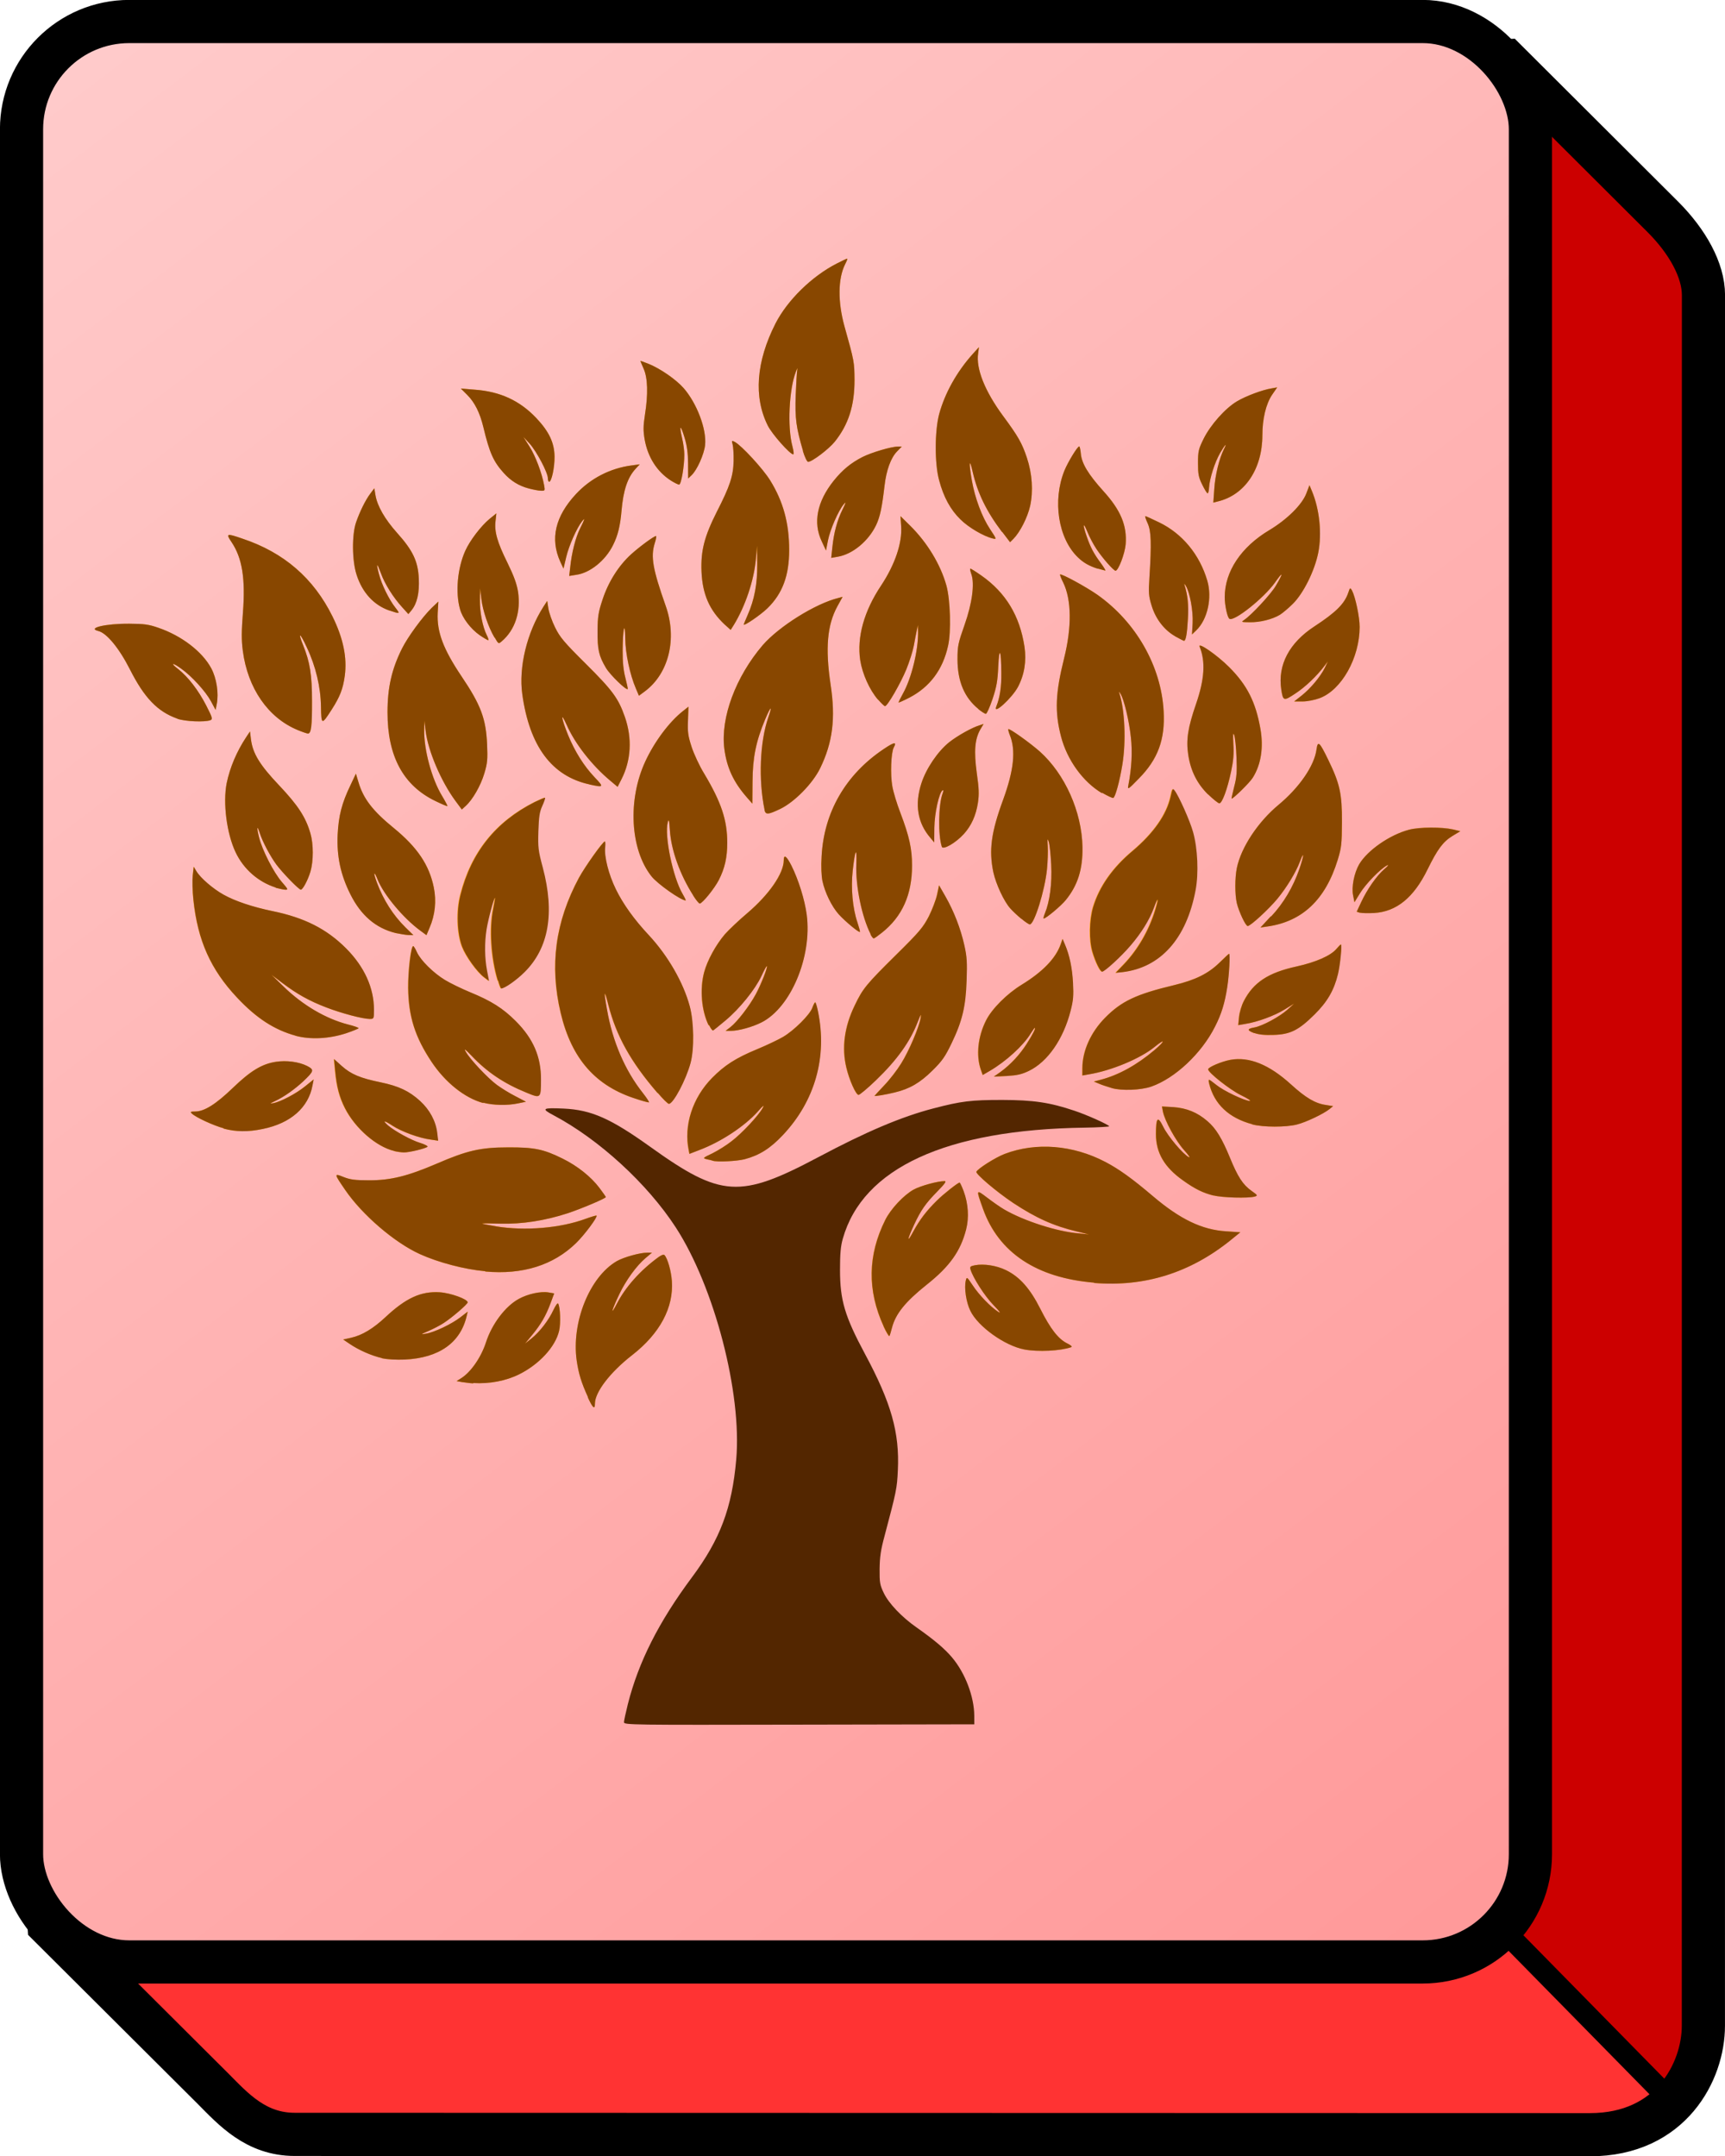 <?xml version="1.0" encoding="UTF-8" standalone="no"?>
<!-- Created with Inkscape (http://www.inkscape.org/) -->

<svg
   width="40.012"
   height="50.004"
   viewBox="0 0 10.586 13.23"
   version="1.1"
   id="svg5"
   xml:space="preserve"
   inkscape:version="1.2.2 (b0a8486541, 2022-12-01)"
   sodipodi:docname="tilemap-select.svg"
   inkscape:export-filename="pokus-tile.png"
   inkscape:export-xdpi="96"
   inkscape:export-ydpi="96"
   xmlns:inkscape="http://www.inkscape.org/namespaces/inkscape"
   xmlns:sodipodi="http://sodipodi.sourceforge.net/DTD/sodipodi-0.dtd"
   xmlns:xlink="http://www.w3.org/1999/xlink"
   xmlns="http://www.w3.org/2000/svg"
   xmlns:svg="http://www.w3.org/2000/svg"><sodipodi:namedview
     id="namedview7"
     pagecolor="#ffffff"
     bordercolor="#000000"
     borderopacity="0.25"
     inkscape:showpageshadow="2"
     inkscape:pageopacity="0.0"
     inkscape:pagecheckerboard="0"
     inkscape:deskcolor="#d1d1d1"
     inkscape:document-units="px"
     showgrid="false"
     showguides="true"
     inkscape:zoom="5.6568544"
     inkscape:cx="72.831997"
     inkscape:cy="353.02305"
     inkscape:window-width="2560"
     inkscape:window-height="1011"
     inkscape:window-x="0"
     inkscape:window-y="0"
     inkscape:window-maximized="1"
     inkscape:current-layer="layer1"><sodipodi:guide
       position="-5.821,36.977"
       orientation="-1,0"
       id="guide26882"
       inkscape:locked="false"
       inkscape:label=""
       inkscape:color="rgb(0,134,229)" /><sodipodi:guide
       position="4.763,34.755"
       orientation="-1,0"
       id="guide26884"
       inkscape:locked="false"
       inkscape:label=""
       inkscape:color="rgb(0,134,229)" /><sodipodi:guide
       position="15.346,35.083"
       orientation="-1,0"
       id="guide26886"
       inkscape:locked="false"
       inkscape:label=""
       inkscape:color="rgb(0,134,229)" /><sodipodi:guide
       position="25.929,34.755"
       orientation="-1,0"
       id="guide26888"
       inkscape:locked="false"
       inkscape:label=""
       inkscape:color="rgb(0,134,229)" /><sodipodi:guide
       position="-18.785,35.971"
       orientation="-1,0"
       id="guide26892"
       inkscape:locked="false"
       inkscape:label=""
       inkscape:color="rgb(0,134,229)" /><sodipodi:guide
       position="-8.202,36.299"
       orientation="-1,0"
       id="guide26894"
       inkscape:locked="false"
       inkscape:label=""
       inkscape:color="rgb(0,134,229)" /><sodipodi:guide
       position="2.381,32.323"
       orientation="-1,0"
       id="guide26896"
       inkscape:locked="false"
       inkscape:label=""
       inkscape:color="rgb(0,134,229)" /><sodipodi:guide
       position="12.965,35.644"
       orientation="-1,0"
       id="guide26898"
       inkscape:locked="false"
       inkscape:label=""
       inkscape:color="rgb(0,134,229)" /><sodipodi:guide
       position="23.548,35.223"
       orientation="-1,0"
       id="guide26900"
       inkscape:locked="false"
       inkscape:label=""
       inkscape:color="rgb(0,134,229)" /><sodipodi:guide
       position="-14.023,33.82"
       orientation="-1,0"
       id="guide26902"
       inkscape:locked="false"
       inkscape:label=""
       inkscape:color="rgb(0,134,229)" /><sodipodi:guide
       position="-3.44,33.352"
       orientation="-1,0"
       id="guide26904"
       inkscape:locked="false"
       inkscape:label=""
       inkscape:color="rgb(0,134,229)" /><sodipodi:guide
       position="7.158,24.685"
       orientation="-1,0"
       id="guide26906"
       inkscape:locked="false"
       inkscape:label=""
       inkscape:color="rgb(0,134,229)" /><sodipodi:guide
       position="17.727,33.96"
       orientation="-1,0"
       id="guide26908"
       inkscape:locked="false"
       inkscape:label=""
       inkscape:color="rgb(0,134,229)" /><sodipodi:guide
       position="28.31,36.299"
       orientation="-1,0"
       id="guide26910"
       inkscape:locked="false"
       inkscape:label=""
       inkscape:color="rgb(0,134,229)" /><sodipodi:guide
       position="-26.987,33.773"
       orientation="-1,0"
       id="guide26912"
       inkscape:locked="false"
       inkscape:label=""
       inkscape:color="rgb(0,134,229)" /><sodipodi:guide
       position="-22.115,33.603"
       orientation="0,1"
       id="guide26914"
       inkscape:locked="false"
       inkscape:label=""
       inkscape:color="rgb(0,134,229)" /><sodipodi:guide
       position="-23.894,36.646"
       orientation="0,1"
       id="guide26916"
       inkscape:locked="false"
       inkscape:label=""
       inkscape:color="rgb(0,134,229)" /><sodipodi:guide
       position="-24.313,30.56"
       orientation="0,1"
       id="guide27644"
       inkscape:locked="false"
       inkscape:label=""
       inkscape:color="rgb(0,134,229)" /><sodipodi:guide
       position="-29.369,38.63"
       orientation="-1,0"
       id="guide28435"
       inkscape:locked="false"
       inkscape:label=""
       inkscape:color="rgb(0,134,229)" /><sodipodi:guide
       position="-24.606,37.572"
       orientation="-1,0"
       id="guide28437"
       inkscape:locked="false"
       inkscape:label=""
       inkscape:color="rgb(0,134,229)" /><sodipodi:guide
       position="-34.089,20.374"
       orientation="0,1"
       id="guide28619"
       inkscape:locked="false"
       inkscape:label=""
       inkscape:color="rgb(0,134,229)" /><sodipodi:guide
       position="-32.965,23.417"
       orientation="0,1"
       id="guide28621"
       inkscape:locked="false"
       inkscape:label=""
       inkscape:color="rgb(0,134,229)" /><sodipodi:guide
       position="-34.182,17.331"
       orientation="0,1"
       id="guide28623"
       inkscape:locked="false"
       inkscape:label=""
       inkscape:color="rgb(0,134,229)" /><sodipodi:guide
       position="-33.245,7.142"
       orientation="0,-1"
       id="guide30297"
       inkscape:locked="false" /><sodipodi:guide
       position="-36.757,-6.089"
       orientation="0,-1"
       id="guide31859"
       inkscape:locked="false" /><sodipodi:guide
       position="8.816,60.064"
       orientation="0,-1"
       id="guide33317"
       inkscape:locked="false" /><sodipodi:guide
       position="-30.171,63.13"
       orientation="0,1"
       id="guide36845"
       inkscape:locked="false"
       inkscape:label=""
       inkscape:color="rgb(0,134,229)" /><sodipodi:guide
       position="17.828,76.289"
       orientation="0,-1"
       id="guide36847"
       inkscape:locked="false" /></sodipodi:namedview><defs
     id="defs2"><linearGradient
       inkscape:collect="always"
       id="linearGradient5767"><stop
         style="stop-color:#ff9999;stop-opacity:1;"
         offset="0"
         id="stop5763" /><stop
         style="stop-color:#ffcbcb;stop-opacity:1;"
         offset="1"
         id="stop5765" /></linearGradient><linearGradient
       inkscape:collect="always"
       id="linearGradient5759"><stop
         style="stop-color:#ff3333;stop-opacity:1;"
         offset="0"
         id="stop5755" /><stop
         style="stop-color:#cc0000;stop-opacity:1;"
         offset="1"
         id="stop5757" /></linearGradient><linearGradient
       inkscape:collect="always"
       xlink:href="#linearGradient5759"
       id="linearGradient8740"
       gradientUnits="userSpaceOnUse"
       gradientTransform="translate(28.547,64.693)"
       x1="12.9"
       y1="13.8"
       x2="12.944"
       y2="13.756" /><linearGradient
       inkscape:collect="always"
       xlink:href="#linearGradient5767"
       id="linearGradient8742"
       gradientUnits="userSpaceOnUse"
       gradientTransform="translate(28.547,64.693)"
       x1="12.436"
       y1="13.368"
       x2="3.492"
       y2="1.613" /><filter
       inkscape:collect="always"
       style="color-interpolation-filters:sRGB"
       id="filter32067"
       x="-0.044"
       y="-0.053"
       width="1.088"
       height="1.105"><feGaussianBlur
         inkscape:collect="always"
         stdDeviation="0.154"
         id="feGaussianBlur32069" /></filter></defs><g
     inkscape:label="tilemap"
     inkscape:groupmode="layer"
     id="layer1"
     transform="translate(-31.75,-66.146)"><g
       id="g46298"
       inkscape:label="seasonO"><path
         style="fill:url(#linearGradient8740);fill-opacity:1;stroke:#000000;stroke-width:0.265;stroke-linecap:round;stroke-linejoin:bevel;stroke-dasharray:none;stroke-opacity:1;paint-order:stroke fill markers"
         d="m 40.952,66.477 1.003,1 c 0.151,0.151 0.249,0.327 0.249,0.48 l -4.96e-4,10.619 c 0,0.278 -0.197,0.668 -0.696,0.668 l -7.949,-0.002 c -0.238,0 -0.376,-0.154 -0.501,-0.28 l -1.042,-1.038 z"
         id="path2981-3-3"
         sodipodi:nodetypes="ccccccccc" /><rect
         style="fill:url(#linearGradient8742);fill-opacity:1;stroke:#000000;stroke-width:0.265;stroke-linecap:round;stroke-linejoin:round;stroke-dasharray:none;stroke-opacity:1;paint-order:stroke fill markers"
         id="rect2763-7-0"
         width="9.26"
         height="11.906"
         x="31.882"
         y="66.278"
         ry="0.661" /><path
         style="fill:#999999;fill-opacity:1;stroke:#000000;stroke-width:0.132;stroke-linecap:round;stroke-linejoin:bevel;stroke-dasharray:none;stroke-opacity:1;paint-order:stroke fill markers"
         d="m 41.021,78.035 1.023,1.041"
         id="path5834-5-44"
         sodipodi:nodetypes="cc" /><path
         style="fill:#ffa40d;fill-opacity:1;stroke-width:0.009;filter:url(#filter32067)"
         d="m 35.358,74.718 c -0.041,-0.09 -0.057,-0.143 -0.069,-0.224 -0.033,-0.234 0.079,-0.513 0.246,-0.61 0.042,-0.024 0.141,-0.052 0.188,-0.052 l 0.028,3.3e-5 -0.039,0.033 c -0.056,0.047 -0.121,0.137 -0.162,0.223 -0.046,0.097 -0.057,0.139 -0.015,0.058 0.053,-0.103 0.144,-0.205 0.255,-0.286 0.018,-0.013 0.033,-0.019 0.038,-0.013 0.019,0.021 0.041,0.098 0.045,0.158 0.012,0.163 -0.073,0.323 -0.244,0.456 -0.135,0.105 -0.228,0.227 -0.228,0.297 0,0.04 -0.014,0.027 -0.044,-0.039 z m -0.705,-0.084 c -0.02,-9.23e-4 -0.051,-0.006 -0.069,-0.008 l -0.032,-0.006 0.027,-0.017 c 0.06,-0.037 0.123,-0.128 0.153,-0.22 0.036,-0.112 0.119,-0.223 0.203,-0.268 0.055,-0.03 0.133,-0.047 0.181,-0.039 l 0.035,0.006 -0.023,0.062 c -0.029,0.077 -0.058,0.127 -0.113,0.194 l -0.043,0.052 0.039,-0.031 c 0.05,-0.04 0.106,-0.112 0.135,-0.175 0.013,-0.027 0.025,-0.045 0.029,-0.04 0.013,0.021 0.017,0.123 0.006,0.168 -0.023,0.098 -0.122,0.205 -0.244,0.266 -0.082,0.041 -0.183,0.06 -0.282,0.054 z m -0.559,-0.155 c -0.065,-0.015 -0.142,-0.049 -0.198,-0.087 l -0.04,-0.027 0.049,-0.011 c 0.067,-0.015 0.135,-0.056 0.21,-0.126 0.126,-0.118 0.218,-0.16 0.333,-0.153 0.066,0.004 0.172,0.042 0.172,0.062 0,0.011 -0.094,0.092 -0.146,0.126 -0.021,0.014 -0.063,0.036 -0.093,0.049 -0.051,0.022 -0.052,0.023 -0.017,0.017 0.051,-0.008 0.158,-0.059 0.212,-0.101 l 0.044,-0.034 -0.006,0.026 c -0.038,0.165 -0.17,0.258 -0.38,0.268 -0.054,0.002 -0.104,-5.75e-4 -0.14,-0.008 z m 3.942,-0.053 c -0.12,-0.023 -0.284,-0.14 -0.331,-0.237 -0.026,-0.052 -0.039,-0.142 -0.028,-0.186 0.006,-0.024 0.007,-0.023 0.042,0.029 0.038,0.058 0.11,0.133 0.157,0.163 0.019,0.012 0.01,-9.23e-4 -0.029,-0.041 -0.053,-0.054 -0.126,-0.168 -0.141,-0.218 -0.005,-0.018 -0.002,-0.021 0.028,-0.027 0.054,-0.01 0.132,0.002 0.189,0.03 0.085,0.041 0.149,0.114 0.211,0.237 0.062,0.123 0.11,0.185 0.164,0.212 0.025,0.012 0.034,0.021 0.026,0.024 -0.066,0.023 -0.204,0.03 -0.288,0.014 z m -0.864,-0.142 c -0.101,-0.22 -0.098,-0.437 0.01,-0.653 0.034,-0.068 0.113,-0.152 0.174,-0.186 0.042,-0.023 0.147,-0.052 0.19,-0.052 0.013,-1.13e-4 0.002,0.016 -0.044,0.063 -0.073,0.074 -0.101,0.115 -0.142,0.202 -0.044,0.095 -0.048,0.122 -0.006,0.044 0.039,-0.072 0.081,-0.127 0.144,-0.189 0.04,-0.04 0.13,-0.111 0.14,-0.111 0.003,0 0.014,0.024 0.025,0.053 0.028,0.076 0.034,0.161 0.015,0.235 -0.034,0.132 -0.1,0.226 -0.241,0.338 -0.133,0.106 -0.192,0.18 -0.214,0.265 -0.006,0.024 -0.013,0.047 -0.016,0.051 -0.003,0.002 -0.019,-0.024 -0.036,-0.061 z m 1.291,-0.268 c -0.352,-0.029 -0.585,-0.184 -0.681,-0.452 -0.044,-0.123 -0.044,-0.122 0.026,-0.069 0.034,0.026 0.08,0.058 0.104,0.072 0.12,0.07 0.327,0.137 0.46,0.147 l 0.06,0.006 -0.074,-0.018 c -0.141,-0.033 -0.252,-0.083 -0.391,-0.175 -0.102,-0.068 -0.23,-0.177 -0.226,-0.191 0.006,-0.018 0.118,-0.089 0.174,-0.11 0.192,-0.073 0.418,-0.055 0.617,0.049 0.084,0.044 0.165,0.102 0.292,0.21 0.167,0.142 0.302,0.207 0.45,0.216 l 0.087,0.006 -0.059,0.048 c -0.249,0.201 -0.528,0.288 -0.838,0.263 z m -3.736,-0.07 c -0.126,-0.011 -0.289,-0.054 -0.401,-0.105 -0.155,-0.07 -0.354,-0.241 -0.458,-0.393 -0.07,-0.102 -0.07,-0.104 -0.01,-0.08 0.04,0.016 0.07,0.02 0.157,0.02 0.132,1.46e-4 0.234,-0.025 0.414,-0.102 0.187,-0.081 0.27,-0.1 0.438,-0.1 0.161,-8.67e-4 0.218,0.011 0.335,0.069 0.091,0.045 0.174,0.111 0.226,0.18 0.022,0.029 0.039,0.054 0.039,0.056 0,0.008 -0.149,0.071 -0.233,0.099 -0.141,0.046 -0.283,0.068 -0.416,0.064 -0.063,-0.002 -0.112,-0.002 -0.11,-2.93e-4 0.002,0.002 0.04,0.009 0.086,0.017 0.177,0.029 0.393,0.011 0.548,-0.046 0.036,-0.013 0.066,-0.022 0.068,-0.02 0.008,0.008 -0.072,0.116 -0.125,0.168 -0.139,0.136 -0.328,0.196 -0.558,0.175 z m 4.471,-0.464 c -0.065,-0.016 -0.115,-0.04 -0.19,-0.094 -0.113,-0.08 -0.165,-0.169 -0.165,-0.283 3.45e-4,-0.104 0.011,-0.114 0.045,-0.045 0.028,0.057 0.12,0.167 0.157,0.186 0.011,0.006 -0.003,-0.014 -0.03,-0.044 -0.051,-0.057 -0.118,-0.18 -0.129,-0.235 l -0.006,-0.032 0.071,0.004 c 0.08,0.006 0.146,0.032 0.208,0.086 0.052,0.044 0.09,0.107 0.138,0.224 0.048,0.117 0.079,0.166 0.133,0.204 0.038,0.027 0.039,0.029 0.019,0.035 -0.039,0.011 -0.197,0.007 -0.252,-0.007 z m -3.074,-0.214 c -0.005,-0.002 -0.022,-0.006 -0.037,-0.009 -0.027,-0.007 -0.026,-0.008 0.035,-0.037 0.034,-0.017 0.087,-0.05 0.117,-0.074 0.063,-0.048 0.165,-0.157 0.19,-0.203 0.013,-0.023 0.005,-0.018 -0.03,0.022 -0.082,0.091 -0.227,0.186 -0.357,0.235 l -0.062,0.024 -0.004,-0.021 c -0.032,-0.153 0.023,-0.323 0.143,-0.445 0.077,-0.078 0.145,-0.122 0.278,-0.177 0.058,-0.024 0.129,-0.058 0.158,-0.075 0.068,-0.04 0.164,-0.136 0.179,-0.178 0.007,-0.019 0.015,-0.034 0.018,-0.034 0.003,0 0.011,0.025 0.017,0.056 0.058,0.28 -0.019,0.55 -0.215,0.758 -0.078,0.083 -0.145,0.125 -0.236,0.149 -0.048,0.012 -0.169,0.018 -0.195,0.009 z m -1.956,-0.06 C 34.058,73.182 33.928,73.068 33.865,72.945 c -0.034,-0.067 -0.051,-0.132 -0.06,-0.227 l -0.007,-0.074 0.048,0.043 c 0.056,0.05 0.112,0.074 0.239,0.1 0.11,0.023 0.174,0.053 0.241,0.114 0.059,0.054 0.096,0.123 0.105,0.194 l 0.006,0.05 -0.047,-0.007 c -0.07,-0.009 -0.178,-0.049 -0.233,-0.085 -0.05,-0.033 -0.065,-0.035 -0.028,-0.002 0.041,0.035 0.143,0.091 0.196,0.107 0.03,0.009 0.05,0.02 0.047,0.024 -0.011,0.011 -0.115,0.036 -0.146,0.035 -0.016,-5.63e-4 -0.041,-0.004 -0.057,-0.008 z m -1.046,-0.139 c -0.063,-0.017 -0.171,-0.067 -0.195,-0.09 -0.012,-0.011 -0.009,-0.013 0.019,-0.013 0.057,0 0.128,-0.045 0.232,-0.145 0.108,-0.104 0.178,-0.147 0.264,-0.16 0.065,-0.01 0.14,-1.8e-4 0.191,0.025 0.046,0.024 0.044,0.031 -0.023,0.095 -0.054,0.05 -0.119,0.096 -0.173,0.121 -0.032,0.015 -0.035,0.017 -0.012,0.013 0.048,-0.009 0.143,-0.06 0.197,-0.104 l 0.052,-0.042 -0.007,0.036 c -0.025,0.137 -0.134,0.233 -0.305,0.268 -0.091,0.019 -0.164,0.018 -0.24,-0.002 z m 6.312,-0.025 c -0.143,-0.038 -0.233,-0.123 -0.264,-0.248 -0.004,-0.014 -0.004,-0.025 -7.18e-4,-0.025 0.003,0 0.024,0.015 0.046,0.033 0.043,0.035 0.173,0.097 0.204,0.097 0.01,2.2e-5 -0.015,-0.016 -0.056,-0.036 -0.067,-0.033 -0.2,-0.138 -0.2,-0.158 0,-0.013 0.082,-0.048 0.136,-0.058 0.115,-0.021 0.238,0.028 0.373,0.151 0.09,0.082 0.149,0.117 0.215,0.126 l 0.043,0.007 -0.022,0.018 c -0.036,0.029 -0.144,0.081 -0.201,0.095 -0.067,0.017 -0.205,0.017 -0.273,-8.55e-4 z m -4.719,-0.13 c -0.113,-0.03 -0.233,-0.126 -0.317,-0.252 -0.102,-0.153 -0.142,-0.279 -0.144,-0.455 -8.61e-4,-0.103 0.017,-0.256 0.031,-0.256 0.003,1.35e-4 0.014,0.017 0.023,0.038 0.023,0.05 0.101,0.127 0.172,0.17 0.031,0.019 0.101,0.053 0.154,0.075 0.132,0.054 0.203,0.1 0.28,0.177 0.108,0.108 0.156,0.22 0.155,0.36 -3.74e-4,0.116 -4.31e-4,0.116 -0.092,0.078 -0.135,-0.055 -0.239,-0.125 -0.332,-0.223 -0.042,-0.044 -0.051,-0.05 -0.037,-0.026 0.025,0.045 0.135,0.162 0.191,0.203 0.026,0.019 0.077,0.051 0.113,0.069 l 0.065,0.034 -0.048,0.01 c -0.065,0.014 -0.153,0.012 -0.214,-0.004 z m 1.07,-0.061 c -0.165,-0.191 -0.254,-0.351 -0.303,-0.543 -0.025,-0.099 -0.029,-0.087 -0.008,0.029 0.034,0.197 0.11,0.374 0.22,0.513 0.025,0.032 0.042,0.058 0.037,0.058 -0.005,0 -0.038,-0.008 -0.073,-0.02 -0.252,-0.078 -0.401,-0.246 -0.468,-0.529 -0.069,-0.291 -0.033,-0.559 0.112,-0.829 0.037,-0.068 0.147,-0.223 0.159,-0.223 0.003,-1.13e-4 0.004,0.016 0.002,0.035 -0.007,0.056 0.021,0.168 0.066,0.259 0.044,0.09 0.112,0.185 0.202,0.281 0.118,0.127 0.212,0.291 0.251,0.436 0.026,0.097 0.028,0.262 0.005,0.348 -0.028,0.104 -0.106,0.251 -0.133,0.251 -0.006,0 -0.037,-0.03 -0.068,-0.067 z m 1.331,0.017 c 0,-8.56e-4 0.027,-0.03 0.059,-0.064 0.033,-0.034 0.08,-0.095 0.104,-0.134 0.049,-0.078 0.111,-0.225 0.12,-0.28 0.004,-0.029 0.002,-0.025 -0.017,0.022 -0.047,0.123 -0.128,0.236 -0.258,0.361 -0.051,0.049 -0.099,0.089 -0.106,0.089 -0.016,0 -0.057,-0.091 -0.075,-0.168 -0.029,-0.122 -0.012,-0.25 0.051,-0.38 0.05,-0.105 0.071,-0.13 0.256,-0.313 0.142,-0.14 0.164,-0.167 0.199,-0.234 0.021,-0.042 0.044,-0.102 0.051,-0.134 l 0.012,-0.057 0.039,0.068 c 0.053,0.093 0.093,0.197 0.116,0.299 0.016,0.071 0.018,0.107 0.014,0.216 -0.005,0.161 -0.027,0.251 -0.092,0.386 -0.04,0.083 -0.058,0.109 -0.118,0.168 -0.076,0.075 -0.139,0.112 -0.231,0.134 -0.052,0.013 -0.124,0.025 -0.124,0.021 z m 1.456,-0.048 c -0.026,-0.008 -0.062,-0.019 -0.079,-0.027 l -0.031,-0.013 0.042,-0.011 c 0.111,-0.029 0.222,-0.091 0.33,-0.182 0.067,-0.057 0.068,-0.074 4.88e-4,-0.019 -0.087,0.071 -0.264,0.145 -0.403,0.168 l -0.04,0.007 1.04e-4,-0.045 c 2.47e-4,-0.107 0.052,-0.221 0.14,-0.31 0.101,-0.102 0.191,-0.144 0.425,-0.2 0.128,-0.031 0.207,-0.07 0.276,-0.137 0.031,-0.03 0.057,-0.055 0.059,-0.055 0.008,0 9.28e-4,0.127 -0.011,0.205 -0.015,0.097 -0.035,0.164 -0.075,0.242 -0.082,0.164 -0.245,0.317 -0.391,0.368 -0.063,0.022 -0.183,0.027 -0.243,0.009 z m -0.684,-0.098 c 0.063,-0.046 0.119,-0.106 0.163,-0.175 0.038,-0.06 0.056,-0.096 0.048,-0.096 -0.002,0 -0.013,0.016 -0.025,0.035 -0.046,0.075 -0.152,0.171 -0.251,0.229 l -0.043,0.025 -0.011,-0.031 c -0.031,-0.088 -0.019,-0.205 0.032,-0.305 0.036,-0.071 0.128,-0.163 0.218,-0.218 0.129,-0.079 0.209,-0.162 0.239,-0.247 l 0.012,-0.034 0.015,0.035 c 0.028,0.066 0.044,0.142 0.049,0.235 0.004,0.077 0.002,0.107 -0.015,0.172 -0.044,0.172 -0.14,0.312 -0.256,0.368 -0.044,0.021 -0.071,0.027 -0.135,0.031 l -0.08,0.004 z m -4.324,-0.223 c -0.131,-0.036 -0.241,-0.107 -0.36,-0.234 -0.162,-0.172 -0.242,-0.351 -0.268,-0.6 -0.006,-0.054 -0.007,-0.121 -0.004,-0.15 l 0.006,-0.053 0.016,0.027 c 0.026,0.043 0.103,0.109 0.168,0.145 0.072,0.04 0.178,0.075 0.298,0.1 0.196,0.04 0.333,0.109 0.452,0.228 0.113,0.113 0.172,0.243 0.172,0.377 0,0.056 -4.6e-4,0.057 -0.026,0.057 -0.043,-1.02e-4 -0.174,-0.035 -0.265,-0.07 -0.107,-0.041 -0.18,-0.082 -0.269,-0.149 l -0.069,-0.052 0.073,0.071 c 0.119,0.116 0.261,0.199 0.397,0.234 0.036,0.009 0.065,0.019 0.065,0.023 0,0.002 -0.035,0.017 -0.077,0.031 -0.104,0.034 -0.219,0.04 -0.311,0.015 z m 5.882,-0.016 c -0.045,-0.017 -0.045,-0.027 0.002,-0.035 0.049,-0.009 0.154,-0.066 0.201,-0.108 l 0.042,-0.038 -0.06,0.037 c -0.06,0.037 -0.164,0.076 -0.242,0.088 l -0.041,0.007 0.005,-0.051 c 0.003,-0.028 0.016,-0.071 0.029,-0.096 0.059,-0.115 0.15,-0.175 0.324,-0.213 0.118,-0.026 0.209,-0.066 0.244,-0.107 0.013,-0.015 0.025,-0.028 0.028,-0.028 0.008,0 -0.004,0.124 -0.018,0.182 -0.024,0.099 -0.065,0.17 -0.144,0.248 -0.097,0.096 -0.148,0.122 -0.251,0.125 -0.055,0.002 -0.091,-0.002 -0.119,-0.012 z m -3.348,-0.048 c -0.044,-0.09 -0.055,-0.221 -0.028,-0.324 0.019,-0.073 0.073,-0.171 0.128,-0.235 0.025,-0.028 0.086,-0.086 0.137,-0.129 0.134,-0.114 0.224,-0.244 0.224,-0.325 0,-0.038 0.017,-0.026 0.047,0.033 0.043,0.086 0.082,0.21 0.094,0.303 0.033,0.257 -0.098,0.568 -0.277,0.659 -0.057,0.029 -0.142,0.052 -0.188,0.052 l -0.033,-1.01e-4 0.03,-0.023 c 0.042,-0.033 0.116,-0.129 0.155,-0.201 0.031,-0.057 0.075,-0.167 0.068,-0.173 -0.002,-0.002 -0.017,0.026 -0.033,0.061 -0.04,0.084 -0.133,0.199 -0.22,0.272 -0.039,0.033 -0.073,0.06 -0.077,0.062 -0.004,9.23e-4 -0.015,-0.013 -0.024,-0.033 z M 34.802,72.162 c -0.042,-0.14 -0.053,-0.32 -0.028,-0.439 0.007,-0.035 0.012,-0.066 0.011,-0.068 -0.005,-0.006 -0.042,0.13 -0.052,0.193 -0.013,0.081 -0.012,0.177 0.003,0.254 l 0.012,0.063 -0.029,-0.022 c -0.044,-0.033 -0.113,-0.129 -0.136,-0.189 -0.031,-0.08 -0.036,-0.218 -0.01,-0.317 0.066,-0.261 0.216,-0.449 0.456,-0.57 0.033,-0.016 0.061,-0.028 0.063,-0.026 0.002,0.002 -0.005,0.024 -0.017,0.05 -0.017,0.037 -0.021,0.067 -0.024,0.155 -0.003,0.1 -10e-4,0.119 0.027,0.223 0.074,0.279 0.037,0.493 -0.111,0.641 -0.05,0.05 -0.123,0.101 -0.144,0.101 -0.003,0 -0.011,-0.022 -0.019,-0.049 z m 3.842,-0.099 c 0.087,-0.091 0.154,-0.208 0.192,-0.331 0.024,-0.079 0.02,-0.091 -0.007,-0.017 -0.028,0.076 -0.078,0.156 -0.144,0.233 -0.059,0.069 -0.159,0.16 -0.174,0.16 -0.012,0 -0.041,-0.06 -0.059,-0.12 -0.022,-0.073 -0.02,-0.197 0.004,-0.277 0.038,-0.125 0.119,-0.241 0.242,-0.344 0.129,-0.109 0.209,-0.223 0.233,-0.333 0.011,-0.05 0.013,-0.053 0.025,-0.037 0.026,0.034 0.094,0.186 0.113,0.255 0.028,0.1 0.035,0.252 0.015,0.357 -0.056,0.297 -0.215,0.475 -0.45,0.502 l -0.04,0.004 z m -1.551,-0.185 c -0.054,-0.106 -0.093,-0.295 -0.088,-0.428 0.004,-0.113 -0.007,-0.094 -0.022,0.037 -0.012,0.108 -9.27e-4,0.231 0.029,0.319 0.01,0.03 0.017,0.056 0.015,0.058 -0.006,0.006 -0.092,-0.066 -0.13,-0.108 -0.043,-0.048 -0.085,-0.134 -0.1,-0.205 -0.006,-0.031 -0.009,-0.09 -0.005,-0.15 0.014,-0.272 0.148,-0.503 0.381,-0.659 0.065,-0.044 0.082,-0.046 0.062,-0.01 -0.017,0.032 -0.022,0.166 -0.009,0.238 0.006,0.035 0.028,0.108 0.049,0.162 0.056,0.147 0.072,0.223 0.072,0.325 0,0.178 -0.06,0.313 -0.185,0.412 -0.024,0.019 -0.046,0.035 -0.05,0.035 -0.004,6.7e-5 -0.013,-0.011 -0.02,-0.025 z m -2.915,-0.007 c -0.122,-0.03 -0.213,-0.108 -0.278,-0.238 -0.06,-0.12 -0.084,-0.232 -0.078,-0.366 0.006,-0.116 0.025,-0.192 0.079,-0.304 l 0.033,-0.07 0.016,0.053 c 0.03,0.101 0.087,0.175 0.217,0.281 0.144,0.118 0.217,0.226 0.245,0.364 0.017,0.084 0.008,0.169 -0.026,0.248 l -0.019,0.045 -0.038,-0.028 c -0.104,-0.076 -0.225,-0.221 -0.262,-0.314 -0.024,-0.06 -0.027,-0.041 -0.003,0.022 0.039,0.104 0.099,0.198 0.173,0.271 l 0.05,0.049 -0.031,-8.44e-4 c -0.017,-5.86e-4 -0.052,-0.007 -0.077,-0.012 z m 5.373,-0.102 c 0.076,-0.081 0.135,-0.181 0.173,-0.291 0.029,-0.084 0.031,-0.119 0.003,-0.044 -0.025,0.066 -0.082,0.159 -0.138,0.227 -0.053,0.064 -0.165,0.167 -0.182,0.167 -0.013,0 -0.054,-0.088 -0.067,-0.141 -0.012,-0.054 -0.012,-0.154 2.81e-4,-0.215 0.026,-0.126 0.129,-0.282 0.255,-0.387 0.129,-0.107 0.221,-0.241 0.234,-0.341 0.008,-0.056 0.018,-0.047 0.072,0.064 0.071,0.146 0.085,0.208 0.084,0.382 -5.44e-4,0.135 -0.003,0.157 -0.026,0.232 -0.075,0.244 -0.217,0.379 -0.433,0.409 l -0.041,0.006 0.064,-0.069 z m -1.533,0.015 c -0.023,-0.019 -0.053,-0.047 -0.067,-0.063 -0.039,-0.042 -0.089,-0.15 -0.105,-0.223 -0.028,-0.135 -0.014,-0.244 0.06,-0.445 0.066,-0.181 0.079,-0.304 0.041,-0.397 -0.007,-0.017 -0.011,-0.034 -0.009,-0.036 0.006,-0.007 0.133,0.084 0.193,0.137 0.155,0.139 0.258,0.37 0.262,0.587 0.002,0.136 -0.029,0.234 -0.102,0.324 -0.029,0.036 -0.122,0.114 -0.136,0.114 -0.003,0 1.06e-4,-0.014 0.007,-0.031 0.03,-0.072 0.045,-0.184 0.039,-0.3 -0.003,-0.062 -0.01,-0.125 -0.015,-0.14 -0.008,-0.024 -0.009,-0.02 -0.006,0.028 0.002,0.031 -4.02e-4,0.095 -0.005,0.142 -0.013,0.129 -0.078,0.337 -0.105,0.337 -0.006,0 -0.03,-0.016 -0.052,-0.035 z m 2.079,-0.037 -0.021,-0.007 0.027,-0.058 c 0.038,-0.081 0.095,-0.162 0.142,-0.203 0.024,-0.02 0.03,-0.03 0.017,-0.023 -0.041,0.021 -0.131,0.114 -0.166,0.171 l -0.034,0.055 -0.008,-0.041 c -0.011,-0.052 0.006,-0.138 0.037,-0.192 0.051,-0.086 0.188,-0.181 0.306,-0.212 0.064,-0.017 0.202,-0.017 0.269,-0.002 l 0.046,0.011 -0.048,0.029 c -0.059,0.036 -0.093,0.083 -0.153,0.205 -0.085,0.174 -0.191,0.26 -0.329,0.268 -0.036,0.002 -0.074,8.67e-4 -0.086,-0.002 z m -4.093,-0.107 c -0.081,-0.127 -0.135,-0.277 -0.143,-0.398 -0.004,-0.064 -0.007,-0.074 -0.013,-0.051 -0.022,0.081 0.031,0.338 0.091,0.44 0.013,0.022 0.021,0.04 0.019,0.04 -0.029,0 -0.173,-0.101 -0.21,-0.148 -0.131,-0.165 -0.147,-0.47 -0.038,-0.705 0.056,-0.121 0.147,-0.243 0.231,-0.309 l 0.034,-0.027 -0.003,0.084 c -0.003,0.072 3.73e-4,0.095 0.022,0.162 0.014,0.043 0.048,0.117 0.077,0.164 0.106,0.177 0.142,0.287 0.142,0.425 -1.4e-4,0.09 -0.015,0.157 -0.052,0.229 -0.026,0.051 -0.101,0.144 -0.117,0.144 -0.005,0 -0.023,-0.022 -0.04,-0.049 z m -2.561,-0.048 c -0.108,-0.034 -0.198,-0.113 -0.247,-0.216 -0.055,-0.115 -0.079,-0.304 -0.055,-0.425 0.02,-0.096 0.061,-0.193 0.119,-0.281 l 0.024,-0.036 0.006,0.049 c 0.011,0.086 0.054,0.157 0.174,0.283 0.114,0.121 0.162,0.193 0.191,0.294 0.019,0.065 0.019,0.169 9e-6,0.234 -0.016,0.053 -0.047,0.111 -0.059,0.111 -0.012,0 -0.111,-0.102 -0.15,-0.154 -0.038,-0.052 -0.084,-0.138 -0.102,-0.193 -0.017,-0.054 -0.02,-0.036 -0.004,0.027 0.02,0.08 0.09,0.215 0.139,0.272 0.039,0.045 0.041,0.049 0.021,0.048 -0.012,-2.93e-4 -0.038,-0.007 -0.059,-0.012 z m 4.087,-0.25 c -0.024,-0.07 -0.021,-0.259 0.004,-0.326 0.006,-0.015 0.006,-0.024 9.28e-4,-0.021 -0.022,0.013 -0.05,0.141 -0.051,0.23 l -8.32e-4,0.09 -0.025,-0.03 c -0.077,-0.09 -0.096,-0.202 -0.054,-0.332 0.029,-0.091 0.101,-0.197 0.171,-0.253 0.051,-0.04 0.141,-0.091 0.19,-0.105 l 0.021,-0.007 -0.019,0.032 c -0.035,0.06 -0.041,0.134 -0.023,0.268 0.014,0.098 0.015,0.131 0.007,0.185 -0.012,0.077 -0.04,0.139 -0.086,0.19 -0.051,0.056 -0.128,0.1 -0.136,0.078 z m -1.088,-0.227 c -0.038,-0.184 -0.029,-0.415 0.022,-0.565 0.028,-0.08 0.017,-0.074 -0.018,0.009 -0.057,0.136 -0.077,0.235 -0.078,0.384 l -0.001,0.134 -0.035,-0.04 c -0.082,-0.094 -0.122,-0.182 -0.137,-0.297 -0.024,-0.191 0.07,-0.442 0.236,-0.636 0.1,-0.115 0.324,-0.255 0.464,-0.289 l 0.026,-0.007 -0.032,0.058 c -0.063,0.115 -0.075,0.258 -0.042,0.479 0.032,0.209 0.013,0.357 -0.064,0.515 -0.046,0.094 -0.158,0.208 -0.246,0.25 -0.076,0.036 -0.089,0.036 -0.096,0.004 z m -1.898,-0.056 c -0.088,-0.12 -0.166,-0.303 -0.182,-0.427 l -0.008,-0.064 -0.001,0.056 c -0.002,0.122 0.046,0.301 0.11,0.406 0.02,0.033 0.034,0.061 0.033,0.062 -0.002,0.002 -0.035,-0.012 -0.074,-0.031 -0.197,-0.095 -0.294,-0.274 -0.294,-0.544 0,-0.153 0.026,-0.266 0.089,-0.392 0.036,-0.072 0.125,-0.193 0.182,-0.249 l 0.041,-0.039 -0.004,0.069 c -0.006,0.117 0.034,0.223 0.147,0.391 0.118,0.175 0.149,0.259 0.156,0.415 0.004,0.094 0.002,0.117 -0.017,0.18 -0.022,0.074 -0.071,0.16 -0.114,0.199 l -0.024,0.022 z m 4.62,-0.038 c -0.068,-0.067 -0.107,-0.145 -0.122,-0.244 -0.014,-0.092 -0.002,-0.167 0.048,-0.312 0.052,-0.151 0.059,-0.26 0.022,-0.351 -0.013,-0.032 0.107,0.051 0.181,0.125 0.11,0.11 0.163,0.214 0.192,0.379 0.02,0.114 0.004,0.219 -0.047,0.3 -0.019,0.031 -0.125,0.134 -0.13,0.128 -0.001,-9.23e-4 0.006,-0.034 0.016,-0.073 0.015,-0.057 0.018,-0.09 0.014,-0.182 -0.002,-0.061 -0.009,-0.122 -0.014,-0.135 -0.007,-0.018 -0.008,-0.004 -0.005,0.056 0.004,0.059 3.6e-5,0.102 -0.014,0.168 -0.023,0.109 -0.055,0.195 -0.072,0.195 -0.007,0 -0.038,-0.025 -0.069,-0.055 z m -0.651,-0.008 c -0.117,-0.069 -0.215,-0.205 -0.252,-0.349 -0.039,-0.151 -0.034,-0.266 0.019,-0.478 0.048,-0.192 0.046,-0.36 -0.005,-0.465 -0.013,-0.025 -0.021,-0.048 -0.02,-0.05 0.007,-0.008 0.162,0.077 0.229,0.124 0.237,0.167 0.392,0.438 0.407,0.714 0.01,0.174 -0.035,0.296 -0.153,0.415 -0.063,0.065 -0.069,0.069 -0.064,0.043 0.021,-0.108 0.026,-0.208 0.016,-0.297 -0.011,-0.103 -0.041,-0.228 -0.063,-0.266 -0.009,-0.015 -0.012,-0.017 -0.008,-0.006 0.034,0.104 0.042,0.297 0.019,0.438 -0.017,0.105 -0.044,0.202 -0.056,0.206 -0.005,0.002 -0.036,-0.013 -0.069,-0.032 z m -3.145,-0.054 c -0.232,-0.05 -0.369,-0.235 -0.413,-0.554 -0.023,-0.166 0.029,-0.378 0.129,-0.535 l 0.024,-0.037 0.007,0.046 c 0.004,0.025 0.022,0.078 0.041,0.116 0.03,0.061 0.054,0.09 0.189,0.224 0.165,0.164 0.2,0.212 0.24,0.327 0.045,0.13 0.038,0.265 -0.021,0.381 l -0.024,0.047 -0.044,-0.037 c -0.114,-0.095 -0.217,-0.227 -0.269,-0.344 -0.04,-0.089 -0.032,-0.038 0.009,0.063 0.042,0.102 0.097,0.189 0.161,0.257 0.061,0.064 0.06,0.066 -0.031,0.046 z m -1.792,-0.334 c -0.181,-0.075 -0.306,-0.256 -0.336,-0.486 -0.009,-0.068 -0.008,-0.12 6.6e-4,-0.234 0.016,-0.208 -0.004,-0.335 -0.07,-0.433 -0.036,-0.053 -0.031,-0.055 0.067,-0.021 0.255,0.085 0.437,0.243 0.553,0.478 0.066,0.134 0.09,0.252 0.075,0.364 -0.011,0.081 -0.03,0.128 -0.079,0.205 -0.063,0.098 -0.065,0.098 -0.067,-0.017 -0.002,-0.12 -0.032,-0.247 -0.087,-0.363 -0.042,-0.091 -0.057,-0.098 -0.022,-0.012 0.041,0.103 0.054,0.18 0.054,0.341 5.16e-4,0.154 -0.005,0.2 -0.025,0.2 -0.006,-1.35e-4 -0.035,-0.01 -0.064,-0.022 z m -0.739,-0.07 c -0.121,-0.043 -0.202,-0.128 -0.29,-0.302 -0.066,-0.13 -0.142,-0.222 -0.193,-0.235 -0.073,-0.018 0.042,-0.046 0.19,-0.045 0.09,5.74e-4 0.118,0.004 0.178,0.025 0.143,0.049 0.269,0.146 0.324,0.248 0.033,0.061 0.047,0.153 0.034,0.22 l -0.007,0.036 -0.029,-0.054 c -0.032,-0.059 -0.117,-0.153 -0.182,-0.199 -0.055,-0.04 -0.07,-0.037 -0.019,0.002 0.062,0.049 0.124,0.13 0.172,0.223 0.039,0.076 0.041,0.085 0.026,0.091 -0.034,0.013 -0.156,0.008 -0.203,-0.009 z m 4.917,-0.059 c -0.086,-0.07 -0.128,-0.17 -0.128,-0.305 2.8e-5,-0.082 0.004,-0.099 0.043,-0.21 0.047,-0.133 0.063,-0.253 0.042,-0.312 -0.006,-0.017 -0.009,-0.032 -0.007,-0.034 0.002,-0.002 0.032,0.017 0.068,0.042 0.15,0.105 0.236,0.247 0.265,0.437 0.013,0.088 -4.59e-4,0.172 -0.04,0.247 -0.037,0.069 -0.156,0.177 -0.133,0.12 0.022,-0.054 0.032,-0.12 0.031,-0.207 -0.001,-0.143 -0.013,-0.166 -0.019,-0.037 -0.004,0.088 -0.01,0.123 -0.035,0.198 -0.017,0.05 -0.035,0.091 -0.041,0.091 -0.006,-1.69e-4 -0.026,-0.013 -0.046,-0.029 z m -0.616,-0.057 c -0.052,-0.06 -0.096,-0.159 -0.109,-0.242 -0.021,-0.141 0.023,-0.301 0.128,-0.458 0.086,-0.13 0.131,-0.263 0.123,-0.367 l -0.004,-0.059 0.06,0.059 c 0.105,0.104 0.186,0.238 0.222,0.367 0.024,0.087 0.03,0.284 0.01,0.37 -0.032,0.146 -0.112,0.252 -0.236,0.317 -0.037,0.019 -0.068,0.033 -0.068,0.03 0,-0.002 0.012,-0.027 0.027,-0.054 0.053,-0.094 0.095,-0.268 0.093,-0.379 l -8.91e-4,-0.042 -0.007,0.033 c -0.004,0.018 -0.012,0.06 -0.018,0.093 -0.006,0.033 -0.027,0.099 -0.046,0.146 -0.036,0.087 -0.116,0.226 -0.131,0.226 -0.004,0 -0.023,-0.018 -0.042,-0.04 z m 2.601,-0.026 c 0.054,-0.043 0.115,-0.116 0.142,-0.171 l 0.018,-0.038 -0.021,0.028 c -0.047,0.062 -0.117,0.129 -0.178,0.169 -0.072,0.048 -0.076,0.047 -0.087,-0.024 -0.023,-0.151 0.049,-0.287 0.204,-0.388 0.13,-0.085 0.184,-0.138 0.207,-0.206 0.011,-0.033 0.012,-0.033 0.023,-0.014 0.021,0.04 0.047,0.163 0.047,0.224 -4.3e-4,0.19 -0.111,0.387 -0.246,0.437 -0.03,0.011 -0.074,0.02 -0.104,0.02 h -0.052 z m -4.087,-0.043 c -0.036,-0.083 -0.064,-0.215 -0.065,-0.305 -0.002,-0.121 -0.015,-0.058 -0.016,0.073 -4.02e-4,0.071 0.005,0.122 0.017,0.168 0.009,0.036 0.016,0.066 0.014,0.068 -0.009,0.009 -0.107,-0.086 -0.133,-0.129 -0.044,-0.074 -0.053,-0.113 -0.052,-0.228 7.75e-4,-0.088 0.005,-0.115 0.031,-0.193 0.035,-0.107 0.098,-0.207 0.175,-0.277 0.051,-0.046 0.14,-0.112 0.153,-0.112 0.003,0 -8e-6,0.02 -0.008,0.044 -0.026,0.083 -0.012,0.16 0.067,0.384 0.072,0.202 0.019,0.417 -0.129,0.526 l -0.035,0.026 z m -0.868,-0.313 c -0.038,-0.065 -0.071,-0.163 -0.08,-0.235 l -0.008,-0.066 -0.001,0.073 c -0.001,0.074 0.017,0.164 0.042,0.214 0.008,0.015 0.012,0.029 0.01,0.031 -0.002,0.002 -0.026,-0.012 -0.054,-0.031 -0.054,-0.038 -0.105,-0.104 -0.12,-0.159 -0.029,-0.102 -0.016,-0.251 0.032,-0.358 0.028,-0.063 0.097,-0.153 0.149,-0.196 l 0.042,-0.034 -0.005,0.046 c -0.008,0.066 0.01,0.13 0.073,0.257 0.04,0.082 0.057,0.129 0.065,0.178 0.018,0.123 -0.018,0.234 -0.1,0.304 -0.02,0.017 -0.02,0.017 -0.043,-0.023 z m 4.176,-0.008 c -0.066,-0.038 -0.119,-0.107 -0.143,-0.188 -0.018,-0.058 -0.019,-0.077 -0.013,-0.174 0.013,-0.207 0.011,-0.281 -0.011,-0.33 -0.011,-0.024 -0.018,-0.044 -0.014,-0.044 0.003,0 0.041,0.017 0.084,0.038 0.143,0.069 0.249,0.198 0.296,0.358 0.031,0.106 0.001,0.239 -0.068,0.305 l -0.026,0.025 0.004,-0.069 c 0.004,-0.074 -0.017,-0.188 -0.041,-0.228 -0.01,-0.016 -0.012,-0.018 -0.008,-0.004 0.019,0.061 0.025,0.121 0.02,0.205 -0.005,0.094 -0.013,0.135 -0.024,0.135 -0.003,-3.4e-5 -0.028,-0.013 -0.055,-0.028 z m -2.764,-0.072 c -0.092,-0.087 -0.135,-0.184 -0.141,-0.324 -0.005,-0.128 0.017,-0.214 0.094,-0.367 0.081,-0.158 0.101,-0.22 0.103,-0.312 6.88e-4,-0.041 -0.002,-0.086 -0.006,-0.101 -0.007,-0.025 -0.006,-0.025 0.014,-0.015 0.041,0.022 0.172,0.164 0.216,0.235 0.08,0.129 0.117,0.262 0.117,0.428 0,0.157 -0.041,0.267 -0.133,0.357 -0.042,0.041 -0.146,0.112 -0.146,0.1 0,-0.002 0.011,-0.028 0.024,-0.058 0.042,-0.095 0.06,-0.191 0.059,-0.314 l -0.001,-0.112 -0.007,0.081 c -0.012,0.132 -0.065,0.29 -0.136,0.406 l -0.019,0.03 z m 3.19,-0.028 c 0.043,-0.028 0.163,-0.157 0.193,-0.208 0.049,-0.083 0.046,-0.093 -0.005,-0.02 -0.068,0.095 -0.25,0.24 -0.279,0.222 -0.013,-0.008 -0.029,-0.083 -0.029,-0.133 0,-0.157 0.1,-0.308 0.275,-0.412 0.108,-0.065 0.2,-0.156 0.226,-0.225 l 0.019,-0.05 0.015,0.036 c 0.047,0.112 0.062,0.261 0.039,0.378 -0.022,0.111 -0.091,0.25 -0.156,0.314 -0.027,0.027 -0.063,0.057 -0.079,0.067 -0.046,0.028 -0.122,0.047 -0.184,0.046 -0.056,-5.74e-4 -0.056,-8.67e-4 -0.033,-0.016 z m -5.247,-0.057 c -0.095,-0.033 -0.166,-0.11 -0.201,-0.22 -0.028,-0.087 -0.029,-0.245 -0.003,-0.321 0.023,-0.066 0.057,-0.136 0.088,-0.177 l 0.024,-0.032 0.007,0.042 c 0.011,0.067 0.058,0.148 0.133,0.232 0.097,0.108 0.128,0.174 0.133,0.28 0.004,0.088 -0.01,0.152 -0.045,0.195 l -0.019,0.023 -0.038,-0.042 c -0.054,-0.059 -0.107,-0.143 -0.13,-0.207 -0.011,-0.03 -0.021,-0.053 -0.023,-0.051 -0.002,0.002 0.003,0.027 0.011,0.056 0.016,0.063 0.062,0.156 0.1,0.204 0.031,0.04 0.03,0.04 -0.036,0.018 z m 1.11,-0.263 c 0.009,-0.091 0.033,-0.184 0.06,-0.239 0.03,-0.06 0.034,-0.072 0.012,-0.044 -0.032,0.041 -0.08,0.149 -0.096,0.217 l -0.017,0.072 -0.02,-0.043 c -0.063,-0.14 -0.031,-0.277 0.096,-0.414 0.09,-0.097 0.211,-0.159 0.341,-0.176 l 0.051,-0.007 -0.025,0.027 c -0.05,0.054 -0.076,0.132 -0.087,0.259 -0.008,0.092 -0.022,0.15 -0.052,0.21 -0.047,0.095 -0.142,0.171 -0.226,0.182 l -0.043,0.007 z m 3.239,0.007 c -0.054,-0.017 -0.089,-0.037 -0.123,-0.07 -0.121,-0.116 -0.157,-0.348 -0.083,-0.532 0.021,-0.052 0.08,-0.149 0.091,-0.149 0.003,0 0.008,0.021 0.01,0.046 0.006,0.06 0.046,0.126 0.139,0.229 0.106,0.117 0.145,0.211 0.136,0.326 -0.005,0.058 -0.045,0.162 -0.062,0.162 -0.012,0 -0.08,-0.077 -0.117,-0.133 -0.019,-0.028 -0.044,-0.076 -0.056,-0.106 -0.027,-0.065 -0.03,-0.047 -0.005,0.026 0.024,0.069 0.043,0.106 0.086,0.164 0.02,0.027 0.033,0.049 0.029,0.048 -0.004,-2.92e-4 -0.024,-0.007 -0.045,-0.012 z m -1.63,-0.132 c 0.009,-0.088 0.029,-0.164 0.062,-0.231 0.022,-0.045 0.024,-0.052 0.008,-0.033 -0.033,0.039 -0.084,0.156 -0.097,0.222 l -0.012,0.062 -0.026,-0.056 c -0.055,-0.115 -0.029,-0.244 0.073,-0.372 0.054,-0.067 0.105,-0.109 0.177,-0.146 0.056,-0.028 0.177,-0.064 0.218,-0.064 h 0.023 l -0.029,0.03 c -0.038,0.039 -0.066,0.115 -0.077,0.212 -0.015,0.129 -0.027,0.188 -0.051,0.239 -0.047,0.099 -0.145,0.18 -0.236,0.195 l -0.04,0.007 z m 1.041,-0.094 c -0.096,-0.127 -0.15,-0.239 -0.18,-0.369 -0.021,-0.092 -0.024,-0.057 -0.005,0.053 0.019,0.108 0.062,0.224 0.112,0.299 0.041,0.062 0.041,0.063 0.016,0.057 -0.057,-0.014 -0.149,-0.068 -0.198,-0.117 -0.061,-0.059 -0.104,-0.138 -0.131,-0.241 -0.028,-0.103 -0.027,-0.302 6.31e-4,-0.406 0.035,-0.128 0.108,-0.259 0.206,-0.368 l 0.038,-0.042 -0.005,0.038 c -0.014,0.094 0.041,0.232 0.153,0.384 0.094,0.127 0.116,0.167 0.146,0.256 0.033,0.099 0.04,0.205 0.02,0.297 -0.016,0.07 -0.061,0.159 -0.102,0.201 l -0.021,0.021 -0.048,-0.063 z m 1.303,-0.265 c 0.005,-0.083 0.031,-0.188 0.059,-0.243 0.023,-0.045 0.006,-0.027 -0.023,0.023 -0.033,0.057 -0.065,0.158 -0.068,0.211 -0.001,0.021 -0.005,0.037 -0.009,0.037 -0.004,0 -0.019,-0.024 -0.033,-0.053 -0.023,-0.046 -0.026,-0.065 -0.026,-0.133 0,-0.073 0.003,-0.085 0.035,-0.15 0.042,-0.084 0.132,-0.186 0.205,-0.229 0.054,-0.032 0.155,-0.07 0.212,-0.079 l 0.034,-0.006 -0.031,0.045 c -0.038,0.056 -0.06,0.149 -0.06,0.248 0,0.208 -0.108,0.368 -0.274,0.407 l -0.027,0.007 z m -4.208,-0.002 c -0.06,-0.016 -0.109,-0.046 -0.153,-0.095 -0.063,-0.07 -0.087,-0.123 -0.125,-0.282 -0.021,-0.087 -0.053,-0.151 -0.098,-0.196 l -0.04,-0.04 0.084,0.007 c 0.157,0.011 0.278,0.067 0.38,0.175 0.078,0.083 0.11,0.151 0.111,0.236 7.18e-4,0.066 -0.018,0.154 -0.033,0.154 -0.004,0 -0.008,-0.009 -0.008,-0.022 0,-0.034 -0.07,-0.166 -0.112,-0.212 l -0.038,-0.041 0.038,0.06 c 0.036,0.057 0.075,0.16 0.089,0.236 0.006,0.034 0.006,0.035 -0.02,0.034 -0.015,-2.81e-4 -0.049,-0.007 -0.075,-0.014 z m 0.872,-0.049 c -0.084,-0.054 -0.141,-0.143 -0.16,-0.252 -0.009,-0.053 -0.009,-0.081 0.002,-0.152 0.02,-0.126 0.017,-0.225 -0.008,-0.281 -0.011,-0.025 -0.02,-0.047 -0.02,-0.048 0,-0.002 0.022,0.007 0.049,0.017 0.074,0.03 0.169,0.096 0.216,0.149 0.082,0.094 0.142,0.253 0.132,0.35 -0.006,0.056 -0.049,0.153 -0.083,0.185 l -0.021,0.02 -5.16e-4,-0.09 c -3.72e-4,-0.066 -0.006,-0.109 -0.021,-0.159 -0.025,-0.083 -0.035,-0.083 -0.016,-2.92e-4 0.008,0.033 0.014,0.079 0.014,0.103 2.12e-4,0.07 -0.019,0.184 -0.032,0.184 -0.006,0 -0.03,-0.012 -0.052,-0.026 z m 0.812,-0.181 c -0.042,-0.143 -0.05,-0.2 -0.045,-0.342 0.003,-0.074 0.007,-0.145 0.01,-0.158 0.003,-0.013 -8.33e-4,-0.007 -0.009,0.014 -0.042,0.109 -0.053,0.34 -0.021,0.458 0.007,0.027 0.01,0.049 0.005,0.049 -0.02,0 -0.13,-0.124 -0.156,-0.176 -0.088,-0.175 -0.072,-0.393 0.047,-0.627 0.073,-0.143 0.224,-0.291 0.378,-0.369 0.031,-0.016 0.059,-0.029 0.062,-0.029 0.003,0 -0.003,0.016 -0.013,0.035 -0.044,0.088 -0.045,0.23 -0.004,0.379 0.061,0.217 0.061,0.221 0.062,0.33 2.11e-4,0.158 -0.037,0.274 -0.121,0.379 -0.037,0.046 -0.14,0.124 -0.164,0.124 -0.006,0 -0.021,-0.03 -0.032,-0.067 z"
         id="path26384-43-0-3"
         sodipodi:nodetypes="ccscccsscssssccccccscccsccssscsccccccccscscccsccccsscscsscscccccssccscsscsscccccssccccsccsscccccccscscscssccccccsccccsscccccssccccccccccscccsccscscccccccccccccccccccccssccsssccccsccccssscscscccccccssscsccscsscccccccccsscscscssscsccsscccsscsssscscssssssccccccccscssscsccccsscscccsscsccsccccccccsccssccscscsccccccccccsccsscscccssscscccsccsccccsscccsccsscccccccscccscsssccsccscccccssccscccccssccccsssccsscccscscccccscssssscsscccccccsscccscscccccsccccsccscccsccccccccccsssscccssssscccssscssssscsccccccccsccsscccssccccscccssscccsscccccccsccscsccsssccccscscsccsscscscccsssccccssccsccccssccscsscssssccsscccsssssssssscscscsccssccccccsccccssscssccccsscccsccsssccsssccccccccssccssccscscccscsscsscscccscccssscccsscccsscscssccsccsccscssccsscscsccscsssccssscsscccsscscccsscscssccccccscscsccccsscccccsscssssccsccccscscsscsccssccccscsccsssccscsccccccscsssccccssccccsscccsssscccsccccscssccsscsccssccccccsssscsccscscc" /><path
         style="fill:#884700;fill-opacity:1;stroke-width:0.009"
         d="m 35.358,74.718 c -0.041,-0.09 -0.057,-0.143 -0.069,-0.224 -0.033,-0.234 0.079,-0.513 0.246,-0.61 0.042,-0.024 0.141,-0.052 0.188,-0.052 l 0.028,3.3e-5 -0.039,0.033 c -0.056,0.047 -0.121,0.137 -0.162,0.223 -0.046,0.097 -0.057,0.139 -0.015,0.058 0.053,-0.103 0.144,-0.205 0.255,-0.286 0.018,-0.013 0.033,-0.019 0.038,-0.013 0.019,0.021 0.041,0.098 0.045,0.158 0.012,0.163 -0.073,0.323 -0.244,0.456 -0.135,0.105 -0.228,0.227 -0.228,0.297 0,0.04 -0.014,0.027 -0.044,-0.039 z m -0.705,-0.084 c -0.02,-9.23e-4 -0.051,-0.006 -0.069,-0.008 l -0.032,-0.006 0.027,-0.017 c 0.06,-0.037 0.123,-0.128 0.153,-0.22 0.036,-0.112 0.119,-0.223 0.203,-0.268 0.055,-0.03 0.133,-0.047 0.181,-0.039 l 0.035,0.006 -0.023,0.062 c -0.029,0.077 -0.058,0.127 -0.113,0.194 l -0.043,0.052 0.039,-0.031 c 0.05,-0.04 0.106,-0.112 0.135,-0.175 0.013,-0.027 0.025,-0.045 0.029,-0.04 0.013,0.021 0.017,0.123 0.006,0.168 -0.023,0.098 -0.122,0.205 -0.244,0.266 -0.082,0.041 -0.183,0.06 -0.282,0.054 z m -0.559,-0.155 c -0.065,-0.015 -0.142,-0.049 -0.198,-0.087 l -0.04,-0.027 0.049,-0.011 c 0.067,-0.015 0.135,-0.056 0.21,-0.126 0.126,-0.118 0.218,-0.16 0.333,-0.153 0.066,0.004 0.172,0.042 0.172,0.062 0,0.011 -0.094,0.092 -0.146,0.126 -0.021,0.014 -0.063,0.036 -0.093,0.049 -0.051,0.022 -0.052,0.023 -0.017,0.017 0.051,-0.008 0.158,-0.059 0.212,-0.101 l 0.044,-0.034 -0.006,0.026 c -0.038,0.165 -0.17,0.258 -0.38,0.268 -0.054,0.002 -0.104,-5.75e-4 -0.14,-0.008 z m 3.942,-0.053 c -0.12,-0.023 -0.284,-0.14 -0.331,-0.237 -0.026,-0.052 -0.039,-0.142 -0.028,-0.186 0.006,-0.024 0.007,-0.023 0.042,0.029 0.038,0.058 0.11,0.133 0.157,0.163 0.019,0.012 0.01,-9.23e-4 -0.029,-0.041 -0.053,-0.054 -0.126,-0.168 -0.141,-0.218 -0.005,-0.018 -0.002,-0.021 0.028,-0.027 0.054,-0.01 0.132,0.002 0.189,0.03 0.085,0.041 0.149,0.114 0.211,0.237 0.062,0.123 0.11,0.185 0.164,0.212 0.025,0.012 0.034,0.021 0.026,0.024 -0.066,0.023 -0.204,0.03 -0.288,0.014 z M 37.173,74.284 c -0.101,-0.22 -0.098,-0.437 0.01,-0.653 0.034,-0.068 0.113,-0.152 0.174,-0.186 0.042,-0.023 0.147,-0.052 0.19,-0.052 0.013,-1.13e-4 0.002,0.016 -0.044,0.063 -0.073,0.074 -0.101,0.115 -0.142,0.202 -0.044,0.095 -0.048,0.122 -0.006,0.044 0.039,-0.072 0.081,-0.127 0.144,-0.189 0.04,-0.04 0.13,-0.111 0.14,-0.111 0.003,0 0.014,0.024 0.025,0.053 0.028,0.076 0.034,0.161 0.015,0.235 -0.034,0.132 -0.1,0.226 -0.241,0.338 -0.133,0.106 -0.192,0.18 -0.214,0.265 -0.006,0.024 -0.013,0.047 -0.016,0.051 -0.003,0.002 -0.019,-0.024 -0.036,-0.061 z m 1.291,-0.268 c -0.352,-0.029 -0.585,-0.184 -0.681,-0.452 -0.044,-0.123 -0.044,-0.122 0.026,-0.069 0.034,0.026 0.08,0.058 0.104,0.072 0.12,0.07 0.327,0.137 0.46,0.147 l 0.06,0.006 -0.074,-0.018 c -0.141,-0.033 -0.252,-0.083 -0.391,-0.175 -0.102,-0.068 -0.23,-0.177 -0.226,-0.191 0.006,-0.018 0.118,-0.089 0.174,-0.11 0.192,-0.073 0.418,-0.055 0.617,0.049 0.084,0.044 0.165,0.102 0.292,0.21 0.167,0.142 0.302,0.207 0.45,0.216 l 0.087,0.006 -0.059,0.048 c -0.249,0.201 -0.528,0.288 -0.838,0.263 z m -3.736,-0.07 c -0.126,-0.011 -0.289,-0.054 -0.401,-0.105 -0.155,-0.07 -0.354,-0.241 -0.458,-0.393 -0.07,-0.102 -0.07,-0.104 -0.01,-0.08 0.04,0.016 0.07,0.02 0.157,0.02 0.132,1.46e-4 0.234,-0.025 0.414,-0.102 0.187,-0.081 0.27,-0.1 0.438,-0.1 0.161,-8.67e-4 0.218,0.011 0.335,0.069 0.091,0.045 0.174,0.111 0.226,0.18 0.022,0.029 0.039,0.054 0.039,0.056 0,0.008 -0.149,0.071 -0.233,0.099 -0.141,0.046 -0.283,0.068 -0.416,0.064 -0.063,-0.002 -0.112,-0.002 -0.11,-2.93e-4 0.002,0.002 0.04,0.009 0.086,0.017 0.177,0.029 0.393,0.011 0.548,-0.046 0.036,-0.013 0.066,-0.022 0.068,-0.02 0.008,0.008 -0.072,0.116 -0.125,0.168 -0.139,0.136 -0.328,0.196 -0.558,0.175 z m 4.471,-0.464 c -0.065,-0.016 -0.115,-0.04 -0.19,-0.094 -0.113,-0.08 -0.165,-0.169 -0.165,-0.283 3.45e-4,-0.104 0.011,-0.114 0.045,-0.045 0.028,0.057 0.12,0.167 0.157,0.186 0.011,0.006 -0.003,-0.014 -0.03,-0.044 -0.051,-0.057 -0.118,-0.18 -0.129,-0.235 l -0.006,-0.032 0.071,0.004 c 0.08,0.006 0.146,0.032 0.208,0.086 0.052,0.044 0.09,0.107 0.138,0.224 0.048,0.117 0.079,0.166 0.133,0.204 0.038,0.027 0.039,0.029 0.019,0.035 -0.039,0.011 -0.197,0.007 -0.252,-0.007 z m -3.074,-0.214 c -0.005,-0.002 -0.022,-0.006 -0.037,-0.009 -0.027,-0.007 -0.026,-0.008 0.035,-0.037 0.034,-0.017 0.087,-0.05 0.117,-0.074 0.063,-0.048 0.165,-0.157 0.19,-0.203 0.013,-0.023 0.005,-0.018 -0.03,0.022 -0.082,0.091 -0.227,0.186 -0.357,0.235 l -0.062,0.024 -0.004,-0.021 c -0.032,-0.153 0.023,-0.323 0.143,-0.445 0.077,-0.078 0.145,-0.122 0.278,-0.177 0.058,-0.024 0.129,-0.058 0.158,-0.075 0.068,-0.04 0.164,-0.136 0.179,-0.178 0.007,-0.019 0.015,-0.034 0.018,-0.034 0.003,0 0.011,0.025 0.017,0.056 0.058,0.28 -0.019,0.55 -0.215,0.758 -0.078,0.083 -0.145,0.125 -0.236,0.149 -0.048,0.012 -0.169,0.018 -0.195,0.009 z m -1.956,-0.06 c -0.11,-0.026 -0.24,-0.14 -0.302,-0.263 -0.034,-0.067 -0.051,-0.132 -0.06,-0.227 l -0.007,-0.074 0.048,0.043 c 0.056,0.05 0.112,0.074 0.239,0.1 0.11,0.023 0.174,0.053 0.241,0.114 0.059,0.054 0.096,0.123 0.105,0.194 l 0.006,0.05 -0.047,-0.007 c -0.07,-0.009 -0.178,-0.049 -0.233,-0.085 -0.05,-0.033 -0.065,-0.035 -0.028,-0.002 0.041,0.035 0.143,0.091 0.196,0.107 0.03,0.009 0.05,0.02 0.047,0.024 -0.011,0.011 -0.115,0.036 -0.146,0.035 -0.016,-5.63e-4 -0.041,-0.004 -0.057,-0.008 z m -1.046,-0.139 c -0.063,-0.017 -0.171,-0.067 -0.195,-0.09 -0.012,-0.011 -0.009,-0.013 0.019,-0.013 0.057,0 0.128,-0.045 0.232,-0.145 0.108,-0.104 0.178,-0.147 0.264,-0.16 0.065,-0.01 0.14,-1.8e-4 0.191,0.025 0.046,0.024 0.044,0.031 -0.023,0.095 -0.054,0.05 -0.119,0.096 -0.173,0.121 -0.032,0.015 -0.035,0.017 -0.012,0.013 0.048,-0.009 0.143,-0.06 0.197,-0.104 l 0.052,-0.042 -0.007,0.036 c -0.025,0.137 -0.134,0.233 -0.305,0.268 -0.091,0.019 -0.164,0.018 -0.24,-0.002 z m 6.312,-0.025 c -0.143,-0.038 -0.233,-0.123 -0.264,-0.248 -0.004,-0.014 -0.004,-0.025 -7.18e-4,-0.025 0.003,0 0.024,0.015 0.046,0.033 0.043,0.035 0.173,0.097 0.204,0.097 0.01,2.2e-5 -0.015,-0.016 -0.056,-0.036 -0.067,-0.033 -0.2,-0.138 -0.2,-0.158 0,-0.013 0.082,-0.048 0.136,-0.058 0.115,-0.021 0.238,0.028 0.373,0.151 0.09,0.082 0.149,0.117 0.215,0.126 l 0.043,0.007 -0.022,0.018 c -0.036,0.029 -0.144,0.081 -0.201,0.095 -0.067,0.017 -0.205,0.017 -0.273,-8.55e-4 z m -4.719,-0.13 c -0.113,-0.03 -0.233,-0.126 -0.317,-0.252 -0.102,-0.153 -0.142,-0.279 -0.144,-0.455 -8.61e-4,-0.103 0.017,-0.256 0.031,-0.256 0.003,1.35e-4 0.014,0.017 0.023,0.038 0.023,0.05 0.101,0.127 0.172,0.17 0.031,0.019 0.101,0.053 0.154,0.075 0.132,0.054 0.203,0.1 0.28,0.177 0.108,0.108 0.156,0.22 0.155,0.36 -3.74e-4,0.116 -4.31e-4,0.116 -0.092,0.078 -0.135,-0.055 -0.239,-0.125 -0.332,-0.223 -0.042,-0.044 -0.051,-0.05 -0.037,-0.026 0.025,0.045 0.135,0.162 0.191,0.203 0.026,0.019 0.077,0.051 0.113,0.069 l 0.065,0.034 -0.048,0.01 c -0.065,0.014 -0.153,0.012 -0.214,-0.004 z m 1.07,-0.061 c -0.165,-0.191 -0.254,-0.351 -0.303,-0.543 -0.025,-0.099 -0.029,-0.087 -0.008,0.029 0.034,0.197 0.11,0.374 0.22,0.513 0.025,0.032 0.042,0.058 0.037,0.058 -0.005,0 -0.038,-0.008 -0.073,-0.02 -0.252,-0.078 -0.401,-0.246 -0.468,-0.529 -0.069,-0.291 -0.033,-0.559 0.112,-0.829 0.037,-0.068 0.147,-0.223 0.159,-0.223 0.003,-1.13e-4 0.004,0.016 0.002,0.035 -0.007,0.056 0.021,0.168 0.066,0.259 0.044,0.09 0.112,0.185 0.202,0.281 0.118,0.127 0.212,0.291 0.251,0.436 0.026,0.097 0.028,0.262 0.005,0.348 -0.028,0.104 -0.106,0.251 -0.133,0.251 -0.006,0 -0.037,-0.03 -0.068,-0.067 z m 1.331,0.017 c 0,-8.56e-4 0.027,-0.03 0.059,-0.064 0.033,-0.034 0.08,-0.095 0.104,-0.134 0.049,-0.078 0.111,-0.225 0.12,-0.28 0.004,-0.029 0.002,-0.025 -0.017,0.022 -0.047,0.123 -0.128,0.236 -0.258,0.361 -0.051,0.049 -0.099,0.089 -0.106,0.089 -0.016,0 -0.057,-0.091 -0.075,-0.168 -0.029,-0.122 -0.012,-0.25 0.051,-0.38 0.05,-0.105 0.071,-0.13 0.256,-0.313 0.142,-0.14 0.164,-0.167 0.199,-0.234 0.021,-0.042 0.044,-0.102 0.051,-0.134 l 0.012,-0.057 0.039,0.068 c 0.053,0.093 0.093,0.197 0.116,0.299 0.016,0.071 0.018,0.107 0.014,0.216 -0.005,0.161 -0.027,0.251 -0.092,0.386 -0.04,0.083 -0.058,0.109 -0.118,0.168 -0.076,0.075 -0.139,0.112 -0.231,0.134 -0.052,0.013 -0.124,0.025 -0.124,0.021 z m 1.456,-0.048 c -0.026,-0.008 -0.062,-0.019 -0.079,-0.027 l -0.031,-0.013 0.042,-0.011 c 0.111,-0.029 0.222,-0.091 0.33,-0.182 0.067,-0.057 0.068,-0.074 4.88e-4,-0.019 -0.087,0.071 -0.264,0.145 -0.403,0.168 l -0.04,0.007 1.04e-4,-0.045 c 2.47e-4,-0.107 0.052,-0.221 0.14,-0.31 0.101,-0.102 0.191,-0.144 0.425,-0.2 0.128,-0.031 0.207,-0.07 0.276,-0.137 0.031,-0.03 0.057,-0.055 0.059,-0.055 0.008,0 9.28e-4,0.127 -0.011,0.205 -0.015,0.097 -0.035,0.164 -0.075,0.242 -0.082,0.164 -0.245,0.317 -0.391,0.368 -0.063,0.022 -0.183,0.027 -0.243,0.009 z m -0.684,-0.098 c 0.063,-0.046 0.119,-0.106 0.163,-0.175 0.038,-0.06 0.056,-0.096 0.048,-0.096 -0.002,0 -0.013,0.016 -0.025,0.035 -0.046,0.075 -0.152,0.171 -0.251,0.229 l -0.043,0.025 -0.011,-0.031 c -0.031,-0.088 -0.019,-0.205 0.032,-0.305 0.036,-0.071 0.128,-0.163 0.218,-0.218 0.129,-0.079 0.209,-0.162 0.239,-0.247 l 0.012,-0.034 0.015,0.035 c 0.028,0.066 0.044,0.142 0.049,0.235 0.004,0.077 0.002,0.107 -0.015,0.172 -0.044,0.172 -0.14,0.312 -0.256,0.368 -0.044,0.021 -0.071,0.027 -0.135,0.031 l -0.08,0.004 z m -4.324,-0.223 c -0.131,-0.036 -0.241,-0.107 -0.36,-0.234 -0.162,-0.172 -0.242,-0.351 -0.268,-0.6 -0.006,-0.054 -0.007,-0.121 -0.004,-0.15 l 0.006,-0.053 0.016,0.027 c 0.026,0.043 0.103,0.109 0.168,0.145 0.072,0.04 0.178,0.075 0.298,0.1 0.196,0.04 0.333,0.109 0.452,0.228 0.113,0.113 0.172,0.243 0.172,0.377 0,0.056 -4.6e-4,0.057 -0.026,0.057 -0.043,-1.02e-4 -0.174,-0.035 -0.265,-0.07 -0.107,-0.041 -0.18,-0.082 -0.269,-0.149 l -0.069,-0.052 0.073,0.071 c 0.119,0.116 0.261,0.199 0.397,0.234 0.036,0.009 0.065,0.019 0.065,0.023 0,0.002 -0.035,0.017 -0.077,0.031 -0.104,0.034 -0.219,0.04 -0.311,0.015 z m 5.882,-0.016 c -0.045,-0.017 -0.045,-0.027 0.002,-0.035 0.049,-0.009 0.154,-0.066 0.201,-0.108 l 0.042,-0.038 -0.06,0.037 c -0.06,0.037 -0.164,0.076 -0.242,0.088 l -0.041,0.007 0.005,-0.051 c 0.003,-0.028 0.016,-0.071 0.029,-0.096 0.059,-0.115 0.15,-0.175 0.324,-0.213 0.118,-0.026 0.209,-0.066 0.244,-0.107 0.013,-0.015 0.025,-0.028 0.028,-0.028 0.008,0 -0.004,0.124 -0.018,0.182 -0.024,0.099 -0.065,0.17 -0.144,0.248 -0.097,0.096 -0.148,0.122 -0.251,0.125 -0.055,0.002 -0.091,-0.002 -0.119,-0.012 z m -3.348,-0.048 c -0.044,-0.09 -0.055,-0.221 -0.028,-0.324 0.019,-0.073 0.073,-0.171 0.128,-0.235 0.025,-0.028 0.086,-0.086 0.137,-0.129 0.134,-0.114 0.224,-0.244 0.224,-0.325 0,-0.038 0.017,-0.026 0.047,0.033 0.043,0.086 0.082,0.21 0.094,0.303 0.033,0.257 -0.098,0.568 -0.277,0.659 -0.057,0.029 -0.142,0.052 -0.188,0.052 l -0.033,-1.01e-4 0.03,-0.023 c 0.042,-0.033 0.116,-0.129 0.155,-0.201 0.031,-0.057 0.075,-0.167 0.068,-0.173 -0.002,-0.002 -0.017,0.026 -0.033,0.061 -0.04,0.084 -0.133,0.199 -0.22,0.272 -0.039,0.033 -0.073,0.06 -0.077,0.062 -0.004,9.23e-4 -0.015,-0.013 -0.024,-0.033 z m -1.294,-0.275 c -0.042,-0.14 -0.053,-0.32 -0.028,-0.439 0.007,-0.035 0.012,-0.066 0.011,-0.068 -0.005,-0.006 -0.042,0.13 -0.052,0.193 -0.013,0.081 -0.012,0.177 0.003,0.254 l 0.012,0.063 -0.029,-0.022 c -0.044,-0.033 -0.113,-0.129 -0.136,-0.189 -0.031,-0.08 -0.036,-0.218 -0.01,-0.317 0.066,-0.261 0.216,-0.449 0.456,-0.57 0.033,-0.016 0.061,-0.028 0.063,-0.026 0.002,0.002 -0.005,0.024 -0.017,0.05 -0.017,0.037 -0.021,0.067 -0.024,0.155 -0.003,0.1 -10e-4,0.119 0.027,0.223 0.074,0.279 0.037,0.493 -0.111,0.641 -0.05,0.05 -0.123,0.101 -0.144,0.101 -0.003,0 -0.011,-0.022 -0.019,-0.049 z m 3.842,-0.099 c 0.087,-0.091 0.154,-0.208 0.192,-0.331 0.024,-0.079 0.02,-0.091 -0.007,-0.017 -0.028,0.076 -0.078,0.156 -0.144,0.233 -0.059,0.069 -0.159,0.16 -0.174,0.16 -0.012,0 -0.041,-0.06 -0.059,-0.12 -0.022,-0.073 -0.02,-0.197 0.004,-0.277 0.038,-0.125 0.119,-0.241 0.242,-0.344 0.129,-0.109 0.209,-0.223 0.233,-0.333 0.011,-0.05 0.013,-0.053 0.025,-0.037 0.026,0.034 0.094,0.186 0.113,0.255 0.028,0.1 0.035,0.252 0.015,0.357 -0.056,0.297 -0.215,0.475 -0.45,0.502 l -0.04,0.004 z M 37.093,71.878 c -0.054,-0.106 -0.093,-0.295 -0.088,-0.428 0.004,-0.113 -0.007,-0.094 -0.022,0.037 -0.012,0.108 -9.27e-4,0.231 0.029,0.319 0.01,0.03 0.017,0.056 0.015,0.058 -0.006,0.006 -0.092,-0.066 -0.13,-0.108 -0.043,-0.048 -0.085,-0.134 -0.1,-0.205 -0.006,-0.031 -0.009,-0.09 -0.005,-0.15 0.014,-0.272 0.148,-0.503 0.381,-0.659 0.065,-0.044 0.082,-0.046 0.062,-0.01 -0.017,0.032 -0.022,0.166 -0.009,0.238 0.006,0.035 0.028,0.108 0.049,0.162 0.056,0.147 0.072,0.223 0.072,0.325 0,0.178 -0.06,0.313 -0.185,0.412 -0.024,0.019 -0.046,0.035 -0.05,0.035 -0.004,6.7e-5 -0.013,-0.011 -0.02,-0.025 z m -2.915,-0.007 c -0.122,-0.03 -0.213,-0.108 -0.278,-0.238 -0.06,-0.12 -0.084,-0.232 -0.078,-0.366 0.006,-0.116 0.025,-0.192 0.079,-0.304 l 0.033,-0.07 0.016,0.053 c 0.03,0.101 0.087,0.175 0.217,0.281 0.144,0.118 0.217,0.226 0.245,0.364 0.017,0.084 0.008,0.169 -0.026,0.248 l -0.019,0.045 -0.038,-0.028 c -0.104,-0.076 -0.225,-0.221 -0.262,-0.314 -0.024,-0.06 -0.027,-0.041 -0.003,0.022 0.039,0.104 0.099,0.198 0.173,0.271 l 0.05,0.049 -0.031,-8.44e-4 c -0.017,-5.86e-4 -0.052,-0.007 -0.077,-0.012 z m 5.373,-0.102 c 0.076,-0.081 0.135,-0.181 0.173,-0.291 0.029,-0.084 0.031,-0.119 0.003,-0.044 -0.025,0.066 -0.082,0.159 -0.138,0.227 -0.053,0.064 -0.165,0.167 -0.182,0.167 -0.013,0 -0.054,-0.088 -0.067,-0.141 -0.012,-0.054 -0.012,-0.154 2.81e-4,-0.215 0.026,-0.126 0.129,-0.282 0.255,-0.387 0.129,-0.107 0.221,-0.241 0.234,-0.341 0.008,-0.056 0.018,-0.047 0.072,0.064 0.071,0.146 0.085,0.208 0.084,0.382 -5.44e-4,0.135 -0.003,0.157 -0.026,0.232 -0.075,0.244 -0.217,0.379 -0.433,0.409 l -0.041,0.006 0.064,-0.069 z m -1.533,0.015 c -0.023,-0.019 -0.053,-0.047 -0.067,-0.063 -0.039,-0.042 -0.089,-0.15 -0.105,-0.223 -0.028,-0.135 -0.014,-0.244 0.06,-0.445 0.066,-0.181 0.079,-0.304 0.041,-0.397 -0.007,-0.017 -0.011,-0.034 -0.009,-0.036 0.006,-0.007 0.133,0.084 0.193,0.137 0.155,0.139 0.258,0.37 0.262,0.587 0.002,0.136 -0.029,0.234 -0.102,0.324 -0.029,0.036 -0.122,0.114 -0.136,0.114 -0.003,0 1.06e-4,-0.014 0.007,-0.031 0.03,-0.072 0.045,-0.184 0.039,-0.3 -0.003,-0.062 -0.01,-0.125 -0.015,-0.14 -0.008,-0.024 -0.009,-0.02 -0.006,0.028 0.002,0.031 -4.02e-4,0.095 -0.005,0.142 -0.013,0.129 -0.078,0.337 -0.105,0.337 -0.006,0 -0.03,-0.016 -0.052,-0.035 z m 2.079,-0.037 -0.021,-0.007 0.027,-0.058 c 0.038,-0.081 0.095,-0.162 0.142,-0.203 0.024,-0.02 0.03,-0.03 0.017,-0.023 -0.041,0.021 -0.131,0.114 -0.166,0.171 l -0.034,0.055 -0.008,-0.041 c -0.011,-0.052 0.006,-0.138 0.037,-0.192 0.051,-0.086 0.188,-0.181 0.306,-0.212 0.064,-0.017 0.202,-0.017 0.269,-0.002 l 0.046,0.011 -0.048,0.029 c -0.059,0.036 -0.093,0.083 -0.153,0.205 -0.085,0.174 -0.191,0.26 -0.329,0.268 -0.036,0.002 -0.074,8.67e-4 -0.086,-0.002 z m -4.093,-0.107 c -0.081,-0.127 -0.135,-0.277 -0.143,-0.398 -0.004,-0.064 -0.007,-0.074 -0.013,-0.051 -0.022,0.081 0.031,0.338 0.091,0.44 0.013,0.022 0.021,0.04 0.019,0.04 -0.029,0 -0.173,-0.101 -0.21,-0.148 -0.131,-0.165 -0.147,-0.47 -0.038,-0.705 0.056,-0.121 0.147,-0.243 0.231,-0.309 l 0.034,-0.027 -0.003,0.084 c -0.003,0.072 3.73e-4,0.095 0.022,0.162 0.014,0.043 0.048,0.117 0.077,0.164 0.106,0.177 0.142,0.287 0.142,0.425 -1.4e-4,0.09 -0.015,0.157 -0.052,0.229 -0.026,0.051 -0.101,0.144 -0.117,0.144 -0.005,0 -0.023,-0.022 -0.04,-0.049 z m -2.561,-0.048 c -0.108,-0.034 -0.198,-0.113 -0.247,-0.216 -0.055,-0.115 -0.079,-0.304 -0.055,-0.425 0.02,-0.096 0.061,-0.193 0.119,-0.281 l 0.024,-0.036 0.006,0.049 c 0.011,0.086 0.054,0.157 0.174,0.283 0.114,0.121 0.162,0.193 0.191,0.294 0.019,0.065 0.019,0.169 9e-6,0.234 -0.016,0.053 -0.047,0.111 -0.059,0.111 -0.012,0 -0.111,-0.102 -0.15,-0.154 -0.038,-0.052 -0.084,-0.138 -0.102,-0.193 -0.017,-0.054 -0.02,-0.036 -0.004,0.027 0.02,0.08 0.09,0.215 0.139,0.272 0.039,0.045 0.041,0.049 0.021,0.048 -0.012,-2.93e-4 -0.038,-0.007 -0.059,-0.012 z m 4.087,-0.25 c -0.024,-0.07 -0.021,-0.259 0.004,-0.326 0.006,-0.015 0.006,-0.024 9.28e-4,-0.021 -0.022,0.013 -0.05,0.141 -0.051,0.23 l -8.32e-4,0.09 -0.025,-0.03 c -0.077,-0.09 -0.096,-0.202 -0.054,-0.332 0.029,-0.091 0.101,-0.197 0.171,-0.253 0.051,-0.04 0.141,-0.091 0.19,-0.105 l 0.021,-0.007 -0.019,0.032 c -0.035,0.06 -0.041,0.134 -0.023,0.268 0.014,0.098 0.015,0.131 0.007,0.185 -0.012,0.077 -0.04,0.139 -0.086,0.19 -0.051,0.056 -0.128,0.1 -0.136,0.078 z m -1.088,-0.227 c -0.038,-0.184 -0.029,-0.415 0.022,-0.565 0.028,-0.08 0.017,-0.074 -0.018,0.009 -0.057,0.136 -0.077,0.235 -0.078,0.384 l -0.001,0.134 -0.035,-0.04 c -0.082,-0.094 -0.122,-0.182 -0.137,-0.297 -0.024,-0.191 0.07,-0.442 0.236,-0.636 0.1,-0.115 0.324,-0.255 0.464,-0.289 l 0.026,-0.007 -0.032,0.058 c -0.063,0.115 -0.075,0.258 -0.042,0.479 0.032,0.209 0.013,0.357 -0.064,0.515 -0.046,0.094 -0.158,0.208 -0.246,0.25 -0.076,0.036 -0.089,0.036 -0.096,0.004 z m -1.898,-0.056 c -0.088,-0.12 -0.166,-0.303 -0.182,-0.427 l -0.008,-0.064 -0.001,0.056 c -0.002,0.122 0.046,0.301 0.11,0.406 0.02,0.033 0.034,0.061 0.033,0.062 -0.002,0.002 -0.035,-0.012 -0.074,-0.031 -0.197,-0.095 -0.294,-0.274 -0.294,-0.544 0,-0.153 0.026,-0.266 0.089,-0.392 0.036,-0.072 0.125,-0.193 0.182,-0.249 l 0.041,-0.039 -0.004,0.069 c -0.006,0.117 0.034,0.223 0.147,0.391 0.118,0.175 0.149,0.259 0.156,0.415 0.004,0.094 0.002,0.117 -0.017,0.18 -0.022,0.074 -0.071,0.16 -0.114,0.199 l -0.024,0.022 z m 4.62,-0.038 c -0.068,-0.067 -0.107,-0.145 -0.122,-0.244 -0.014,-0.092 -0.002,-0.167 0.048,-0.312 0.052,-0.151 0.059,-0.26 0.022,-0.351 -0.013,-0.032 0.107,0.051 0.181,0.125 0.11,0.11 0.163,0.214 0.192,0.379 0.02,0.114 0.004,0.219 -0.047,0.3 -0.019,0.031 -0.125,0.134 -0.13,0.128 -0.001,-9.23e-4 0.006,-0.034 0.016,-0.073 0.015,-0.057 0.018,-0.09 0.014,-0.182 -0.002,-0.061 -0.009,-0.122 -0.014,-0.135 -0.007,-0.018 -0.008,-0.004 -0.005,0.056 0.004,0.059 3.6e-5,0.102 -0.014,0.168 -0.023,0.109 -0.055,0.195 -0.072,0.195 -0.007,0 -0.038,-0.025 -0.069,-0.055 z m -0.651,-0.008 c -0.117,-0.069 -0.215,-0.205 -0.252,-0.349 -0.039,-0.151 -0.034,-0.266 0.019,-0.478 0.048,-0.192 0.046,-0.36 -0.005,-0.465 -0.013,-0.025 -0.021,-0.048 -0.02,-0.05 0.007,-0.008 0.162,0.077 0.229,0.124 0.237,0.167 0.392,0.438 0.407,0.714 0.01,0.174 -0.035,0.296 -0.153,0.415 -0.063,0.065 -0.069,0.069 -0.064,0.043 0.021,-0.108 0.026,-0.208 0.016,-0.297 -0.011,-0.103 -0.041,-0.228 -0.063,-0.266 -0.009,-0.015 -0.012,-0.017 -0.008,-0.006 0.034,0.104 0.042,0.297 0.019,0.438 -0.017,0.105 -0.044,0.202 -0.056,0.206 -0.005,0.002 -0.036,-0.013 -0.069,-0.032 z m -3.145,-0.054 c -0.232,-0.05 -0.369,-0.235 -0.413,-0.554 -0.023,-0.166 0.029,-0.378 0.129,-0.535 l 0.024,-0.037 0.007,0.046 c 0.004,0.025 0.022,0.078 0.041,0.116 0.03,0.061 0.054,0.09 0.189,0.224 0.165,0.164 0.2,0.212 0.24,0.327 0.045,0.13 0.038,0.265 -0.021,0.381 l -0.024,0.047 -0.044,-0.037 c -0.114,-0.095 -0.217,-0.227 -0.269,-0.344 -0.04,-0.089 -0.032,-0.038 0.009,0.063 0.042,0.102 0.097,0.189 0.161,0.257 0.061,0.064 0.06,0.066 -0.031,0.046 z M 33.576,70.625 c -0.181,-0.075 -0.306,-0.256 -0.336,-0.486 -0.009,-0.068 -0.008,-0.12 6.6e-4,-0.234 0.016,-0.208 -0.004,-0.335 -0.07,-0.433 -0.036,-0.053 -0.031,-0.055 0.067,-0.021 0.255,0.085 0.437,0.243 0.553,0.478 0.066,0.134 0.09,0.252 0.075,0.364 -0.011,0.081 -0.03,0.128 -0.079,0.205 -0.063,0.098 -0.065,0.098 -0.067,-0.017 -0.002,-0.12 -0.032,-0.247 -0.087,-0.363 -0.042,-0.091 -0.057,-0.098 -0.022,-0.012 0.041,0.103 0.054,0.18 0.054,0.341 5.16e-4,0.154 -0.005,0.2 -0.025,0.2 -0.006,-1.35e-4 -0.035,-0.01 -0.064,-0.022 z m -0.739,-0.07 c -0.121,-0.043 -0.202,-0.128 -0.29,-0.302 -0.066,-0.13 -0.142,-0.222 -0.193,-0.235 -0.073,-0.018 0.042,-0.046 0.19,-0.045 0.09,5.74e-4 0.118,0.004 0.178,0.025 0.143,0.049 0.269,0.146 0.324,0.248 0.033,0.061 0.047,0.153 0.034,0.22 l -0.007,0.036 -0.029,-0.054 c -0.032,-0.059 -0.117,-0.153 -0.182,-0.199 -0.055,-0.04 -0.07,-0.037 -0.019,0.002 0.062,0.049 0.124,0.13 0.172,0.223 0.039,0.076 0.041,0.085 0.026,0.091 -0.034,0.013 -0.156,0.008 -0.203,-0.009 z m 4.917,-0.059 c -0.086,-0.07 -0.128,-0.17 -0.128,-0.305 2.8e-5,-0.082 0.004,-0.099 0.043,-0.21 0.047,-0.133 0.063,-0.253 0.042,-0.312 -0.006,-0.017 -0.009,-0.032 -0.007,-0.034 0.002,-0.002 0.032,0.017 0.068,0.042 0.15,0.105 0.236,0.247 0.265,0.437 0.013,0.088 -4.59e-4,0.172 -0.04,0.247 -0.037,0.069 -0.156,0.177 -0.133,0.12 0.022,-0.054 0.032,-0.12 0.031,-0.207 -0.001,-0.143 -0.013,-0.166 -0.019,-0.037 -0.004,0.088 -0.01,0.123 -0.035,0.198 -0.017,0.05 -0.035,0.091 -0.041,0.091 -0.006,-1.69e-4 -0.026,-0.013 -0.046,-0.029 z m -0.616,-0.057 c -0.052,-0.06 -0.096,-0.159 -0.109,-0.242 -0.021,-0.141 0.023,-0.301 0.128,-0.458 0.086,-0.13 0.131,-0.263 0.123,-0.367 l -0.004,-0.059 0.06,0.059 c 0.105,0.104 0.186,0.238 0.222,0.367 0.024,0.087 0.03,0.284 0.01,0.37 -0.032,0.146 -0.112,0.252 -0.236,0.317 -0.037,0.019 -0.068,0.033 -0.068,0.03 0,-0.002 0.012,-0.027 0.027,-0.054 0.053,-0.094 0.095,-0.268 0.093,-0.379 l -8.91e-4,-0.042 -0.007,0.033 c -0.004,0.018 -0.012,0.06 -0.018,0.093 -0.006,0.033 -0.027,0.099 -0.046,0.146 -0.036,0.087 -0.116,0.226 -0.131,0.226 -0.004,0 -0.023,-0.018 -0.042,-0.04 z m 2.601,-0.026 c 0.054,-0.043 0.115,-0.116 0.142,-0.171 l 0.018,-0.038 -0.021,0.028 c -0.047,0.062 -0.117,0.129 -0.178,0.169 -0.072,0.048 -0.076,0.047 -0.087,-0.024 -0.023,-0.151 0.049,-0.287 0.204,-0.388 0.13,-0.085 0.184,-0.138 0.207,-0.206 0.011,-0.033 0.012,-0.033 0.023,-0.014 0.021,0.04 0.047,0.163 0.047,0.224 -4.3e-4,0.19 -0.111,0.387 -0.246,0.437 -0.03,0.011 -0.074,0.02 -0.104,0.02 h -0.052 z m -4.087,-0.043 c -0.036,-0.083 -0.064,-0.215 -0.065,-0.305 -0.002,-0.121 -0.015,-0.058 -0.016,0.073 -4.02e-4,0.071 0.005,0.122 0.017,0.168 0.009,0.036 0.016,0.066 0.014,0.068 -0.009,0.009 -0.107,-0.086 -0.133,-0.129 -0.044,-0.074 -0.053,-0.113 -0.052,-0.228 7.75e-4,-0.088 0.005,-0.115 0.031,-0.193 0.035,-0.107 0.098,-0.207 0.175,-0.277 0.051,-0.046 0.14,-0.112 0.153,-0.112 0.003,0 -8e-6,0.02 -0.008,0.044 -0.026,0.083 -0.012,0.16 0.067,0.384 0.072,0.202 0.019,0.417 -0.129,0.526 l -0.035,0.026 z m -0.868,-0.313 c -0.038,-0.065 -0.071,-0.163 -0.08,-0.235 l -0.008,-0.066 -0.001,0.073 c -0.001,0.074 0.017,0.164 0.042,0.214 0.008,0.015 0.012,0.029 0.01,0.031 -0.002,0.002 -0.026,-0.012 -0.054,-0.031 -0.054,-0.038 -0.105,-0.104 -0.12,-0.159 -0.029,-0.102 -0.016,-0.251 0.032,-0.358 0.028,-0.063 0.097,-0.153 0.149,-0.196 l 0.042,-0.034 -0.005,0.046 c -0.008,0.066 0.01,0.13 0.073,0.257 0.04,0.082 0.057,0.129 0.065,0.178 0.018,0.123 -0.018,0.234 -0.1,0.304 -0.02,0.017 -0.02,0.017 -0.043,-0.023 z m 4.176,-0.008 c -0.066,-0.038 -0.119,-0.107 -0.143,-0.188 -0.018,-0.058 -0.019,-0.077 -0.013,-0.174 0.013,-0.207 0.011,-0.281 -0.011,-0.33 -0.011,-0.024 -0.018,-0.044 -0.014,-0.044 0.003,0 0.041,0.017 0.084,0.038 0.143,0.069 0.249,0.198 0.296,0.358 0.031,0.106 0.001,0.239 -0.068,0.305 l -0.026,0.025 0.004,-0.069 c 0.004,-0.074 -0.017,-0.188 -0.041,-0.228 -0.01,-0.016 -0.012,-0.018 -0.008,-0.004 0.019,0.061 0.025,0.121 0.02,0.205 -0.005,0.094 -0.013,0.135 -0.024,0.135 -0.003,-3.4e-5 -0.028,-0.013 -0.055,-0.028 z m -2.764,-0.072 c -0.092,-0.087 -0.135,-0.184 -0.141,-0.324 -0.005,-0.128 0.017,-0.214 0.094,-0.367 0.081,-0.158 0.101,-0.22 0.103,-0.312 6.88e-4,-0.041 -0.002,-0.086 -0.006,-0.101 -0.007,-0.025 -0.006,-0.025 0.014,-0.015 0.041,0.022 0.172,0.164 0.216,0.235 0.08,0.129 0.117,0.262 0.117,0.428 0,0.157 -0.041,0.267 -0.133,0.357 -0.042,0.041 -0.146,0.112 -0.146,0.1 0,-0.002 0.011,-0.028 0.024,-0.058 0.042,-0.095 0.06,-0.191 0.059,-0.314 l -0.001,-0.112 -0.007,0.081 c -0.012,0.132 -0.065,0.29 -0.136,0.406 l -0.019,0.03 z m 3.19,-0.028 c 0.043,-0.028 0.163,-0.157 0.193,-0.208 0.049,-0.083 0.046,-0.093 -0.005,-0.02 -0.068,0.095 -0.25,0.24 -0.279,0.222 -0.013,-0.008 -0.029,-0.083 -0.029,-0.133 0,-0.157 0.1,-0.308 0.275,-0.412 0.108,-0.065 0.2,-0.156 0.226,-0.225 l 0.019,-0.05 0.015,0.036 c 0.047,0.112 0.062,0.261 0.039,0.378 -0.022,0.111 -0.091,0.25 -0.156,0.314 -0.027,0.027 -0.063,0.057 -0.079,0.067 -0.046,0.028 -0.122,0.047 -0.184,0.046 -0.056,-5.74e-4 -0.056,-8.67e-4 -0.033,-0.016 z m -5.247,-0.057 c -0.095,-0.033 -0.166,-0.11 -0.201,-0.22 -0.028,-0.087 -0.029,-0.245 -0.003,-0.321 0.023,-0.066 0.057,-0.136 0.088,-0.177 l 0.024,-0.032 0.007,0.042 c 0.011,0.067 0.058,0.148 0.133,0.232 0.097,0.108 0.128,0.174 0.133,0.28 0.004,0.088 -0.01,0.152 -0.045,0.195 l -0.019,0.023 -0.038,-0.042 c -0.054,-0.059 -0.107,-0.143 -0.13,-0.207 -0.011,-0.03 -0.021,-0.053 -0.023,-0.051 -0.002,0.002 0.003,0.027 0.011,0.056 0.016,0.063 0.062,0.156 0.1,0.204 0.031,0.04 0.03,0.04 -0.036,0.018 z m 1.11,-0.263 c 0.009,-0.091 0.033,-0.184 0.06,-0.239 0.03,-0.06 0.034,-0.072 0.012,-0.044 -0.032,0.041 -0.08,0.149 -0.096,0.217 l -0.017,0.072 -0.02,-0.043 c -0.063,-0.14 -0.031,-0.277 0.096,-0.414 0.09,-0.097 0.211,-0.159 0.341,-0.176 l 0.051,-0.007 -0.025,0.027 c -0.05,0.054 -0.076,0.132 -0.087,0.259 -0.008,0.092 -0.022,0.15 -0.052,0.21 -0.047,0.095 -0.142,0.171 -0.226,0.182 l -0.043,0.007 z m 3.239,0.007 c -0.054,-0.017 -0.089,-0.037 -0.123,-0.07 -0.121,-0.116 -0.157,-0.348 -0.083,-0.532 0.021,-0.052 0.08,-0.149 0.091,-0.149 0.003,0 0.008,0.021 0.01,0.046 0.006,0.06 0.046,0.126 0.139,0.229 0.106,0.117 0.145,0.211 0.136,0.326 -0.005,0.058 -0.045,0.162 -0.062,0.162 -0.012,0 -0.08,-0.077 -0.117,-0.133 -0.019,-0.028 -0.044,-0.076 -0.056,-0.106 -0.027,-0.065 -0.03,-0.047 -0.005,0.026 0.024,0.069 0.043,0.106 0.086,0.164 0.02,0.027 0.033,0.049 0.029,0.048 -0.004,-2.92e-4 -0.024,-0.007 -0.045,-0.012 z m -1.63,-0.132 c 0.009,-0.088 0.029,-0.164 0.062,-0.231 0.022,-0.045 0.024,-0.052 0.008,-0.033 -0.033,0.039 -0.084,0.156 -0.097,0.222 l -0.012,0.062 -0.026,-0.056 c -0.055,-0.115 -0.029,-0.244 0.073,-0.372 0.054,-0.067 0.105,-0.109 0.177,-0.146 0.056,-0.028 0.177,-0.064 0.218,-0.064 h 0.023 l -0.029,0.03 c -0.038,0.039 -0.066,0.115 -0.077,0.212 -0.015,0.129 -0.027,0.188 -0.051,0.239 -0.047,0.099 -0.145,0.18 -0.236,0.195 l -0.04,0.007 z m 1.041,-0.094 c -0.096,-0.127 -0.15,-0.239 -0.18,-0.369 -0.021,-0.092 -0.024,-0.057 -0.005,0.053 0.019,0.108 0.062,0.224 0.112,0.299 0.041,0.062 0.041,0.063 0.016,0.057 -0.057,-0.014 -0.149,-0.068 -0.198,-0.117 -0.061,-0.059 -0.104,-0.138 -0.131,-0.241 -0.028,-0.103 -0.027,-0.302 6.31e-4,-0.406 0.035,-0.128 0.108,-0.259 0.206,-0.368 l 0.038,-0.042 -0.005,0.038 c -0.014,0.094 0.041,0.232 0.153,0.384 0.094,0.127 0.116,0.167 0.146,0.256 0.033,0.099 0.04,0.205 0.02,0.297 -0.016,0.07 -0.061,0.159 -0.102,0.201 l -0.021,0.021 -0.048,-0.063 z m 1.303,-0.265 c 0.005,-0.083 0.031,-0.188 0.059,-0.243 0.023,-0.045 0.006,-0.027 -0.023,0.023 -0.033,0.057 -0.065,0.158 -0.068,0.211 -0.001,0.021 -0.005,0.037 -0.009,0.037 -0.004,0 -0.019,-0.024 -0.033,-0.053 -0.023,-0.046 -0.026,-0.065 -0.026,-0.133 0,-0.073 0.003,-0.085 0.035,-0.15 0.042,-0.084 0.132,-0.186 0.205,-0.229 0.054,-0.032 0.155,-0.07 0.212,-0.079 l 0.034,-0.006 -0.031,0.045 c -0.038,0.056 -0.06,0.149 -0.06,0.248 0,0.208 -0.108,0.368 -0.274,0.407 l -0.027,0.007 z m -4.208,-0.002 c -0.06,-0.016 -0.109,-0.046 -0.153,-0.095 -0.063,-0.07 -0.087,-0.123 -0.125,-0.282 -0.021,-0.087 -0.053,-0.151 -0.098,-0.196 l -0.04,-0.04 0.084,0.007 c 0.157,0.011 0.278,0.067 0.38,0.175 0.078,0.083 0.11,0.151 0.111,0.236 7.18e-4,0.066 -0.018,0.154 -0.033,0.154 -0.004,0 -0.008,-0.009 -0.008,-0.022 0,-0.034 -0.07,-0.166 -0.112,-0.212 l -0.038,-0.041 0.038,0.06 c 0.036,0.057 0.075,0.16 0.089,0.236 0.006,0.034 0.006,0.035 -0.02,0.034 -0.015,-2.81e-4 -0.049,-0.007 -0.075,-0.014 z m 0.872,-0.049 c -0.084,-0.054 -0.141,-0.143 -0.16,-0.252 -0.009,-0.053 -0.009,-0.081 0.002,-0.152 0.02,-0.126 0.017,-0.225 -0.008,-0.281 -0.011,-0.025 -0.02,-0.047 -0.02,-0.048 0,-0.002 0.022,0.007 0.049,0.017 0.074,0.03 0.169,0.096 0.216,0.149 0.082,0.094 0.142,0.253 0.132,0.35 -0.006,0.056 -0.049,0.153 -0.083,0.185 l -0.021,0.02 -5.16e-4,-0.09 c -3.72e-4,-0.066 -0.006,-0.109 -0.021,-0.159 -0.025,-0.083 -0.035,-0.083 -0.016,-2.92e-4 0.008,0.033 0.014,0.079 0.014,0.103 2.12e-4,0.07 -0.019,0.184 -0.032,0.184 -0.006,0 -0.03,-0.012 -0.052,-0.026 z m 0.812,-0.181 c -0.042,-0.143 -0.05,-0.2 -0.045,-0.342 0.003,-0.074 0.007,-0.145 0.01,-0.158 0.003,-0.013 -8.33e-4,-0.007 -0.009,0.014 -0.042,0.109 -0.053,0.34 -0.021,0.458 0.007,0.027 0.01,0.049 0.005,0.049 -0.02,0 -0.13,-0.124 -0.156,-0.176 -0.088,-0.175 -0.072,-0.393 0.047,-0.627 0.073,-0.143 0.224,-0.291 0.378,-0.369 0.031,-0.016 0.059,-0.029 0.062,-0.029 0.003,0 -0.003,0.016 -0.013,0.035 -0.044,0.088 -0.045,0.23 -0.004,0.379 0.061,0.217 0.061,0.221 0.062,0.33 2.11e-4,0.158 -0.037,0.274 -0.121,0.379 -0.037,0.046 -0.14,0.124 -0.164,0.124 -0.006,0 -0.021,-0.03 -0.032,-0.067 z"
         id="path26384-43-0-3-7"
         sodipodi:nodetypes="ccscccsscssssccccccscccsccssscsccccccccscscccsccccsscscsscscccccssccscsscsscccccssccccsccsscccccccscscscssccccccsccccsscccccssccccccccccscccsccscscccccccccccccccccccccssccsssccccsccccssscscscccccccssscsccscsscccccccccsscscscssscsccsscccsscsssscscssssssccccccccscssscsccccsscscccsscsccsccccccccsccssccscscsccccccccccsccsscscccssscscccsccsccccsscccsccsscccccccscccscsssccsccscccccssccscccccssccccsssccsscccscscccccscssssscsscccccccsscccscscccccsccccsccscccsccccccccccsssscccssssscccssscssssscsccccccccsccsscccssccccscccssscccsscccccccsccscsccsssccccscscsccsscscscccsssccccssccsccccssccscsscssssccsscccsssssssssscscscsccssccccccsccccssscssccccsscccsccsssccsssccccccccssccssccscscccscsscsscscccscccssscccsscccsscscssccsccsccscssccsscscsccscsssccssscsscccsscscccsscscssccccccscscsccccsscccccsscssssccsccccscscsscsccssccccscsccsssccscsccccccscsssccccssccccsscccsssscccsccccscssccsscsccssccccccsssscsccscscc" /><path
         style="fill:#532600;fill-opacity:1;stroke-width:0.009"
         d="m 35.579,76.714 c 0,-0.009 0.011,-0.06 0.024,-0.112 0.066,-0.26 0.19,-0.505 0.394,-0.779 0.172,-0.231 0.245,-0.424 0.271,-0.721 0.036,-0.408 -0.134,-1.06 -0.371,-1.425 -0.175,-0.269 -0.471,-0.54 -0.75,-0.688 -0.078,-0.041 -0.069,-0.047 0.062,-0.041 0.171,0.008 0.289,0.061 0.532,0.235 0.434,0.311 0.55,0.318 1.029,0.064 0.297,-0.158 0.512,-0.249 0.708,-0.3 0.172,-0.045 0.232,-0.052 0.423,-0.052 0.19,5.63e-4 0.291,0.015 0.442,0.066 0.076,0.025 0.214,0.087 0.214,0.096 -3.6e-5,0.002 -0.068,0.007 -0.151,0.008 -0.85,0.012 -1.362,0.248 -1.484,0.682 -0.013,0.045 -0.017,0.093 -0.017,0.191 1.4e-4,0.186 0.029,0.284 0.154,0.517 0.16,0.298 0.212,0.481 0.201,0.711 -0.005,0.113 -0.009,0.13 -0.081,0.402 -0.024,0.088 -0.03,0.131 -0.031,0.205 -7.17e-4,0.084 0.002,0.098 0.026,0.148 0.03,0.063 0.11,0.147 0.2,0.21 0.111,0.078 0.173,0.131 0.218,0.184 0.082,0.097 0.136,0.241 0.137,0.358 l 1.41e-4,0.053 -1.075,0.002 c -1.034,0.002 -1.075,0.002 -1.075,-0.015 z"
         id="path26384-43-8-1"
         sodipodi:nodetypes="ccssscccssscscsssccscssscccc" /></g></g><style
     type="text/css"
     id="style22731">
	.st0{fill:#FFFFFF;}
	.st1{fill:none;}
</style></svg>
